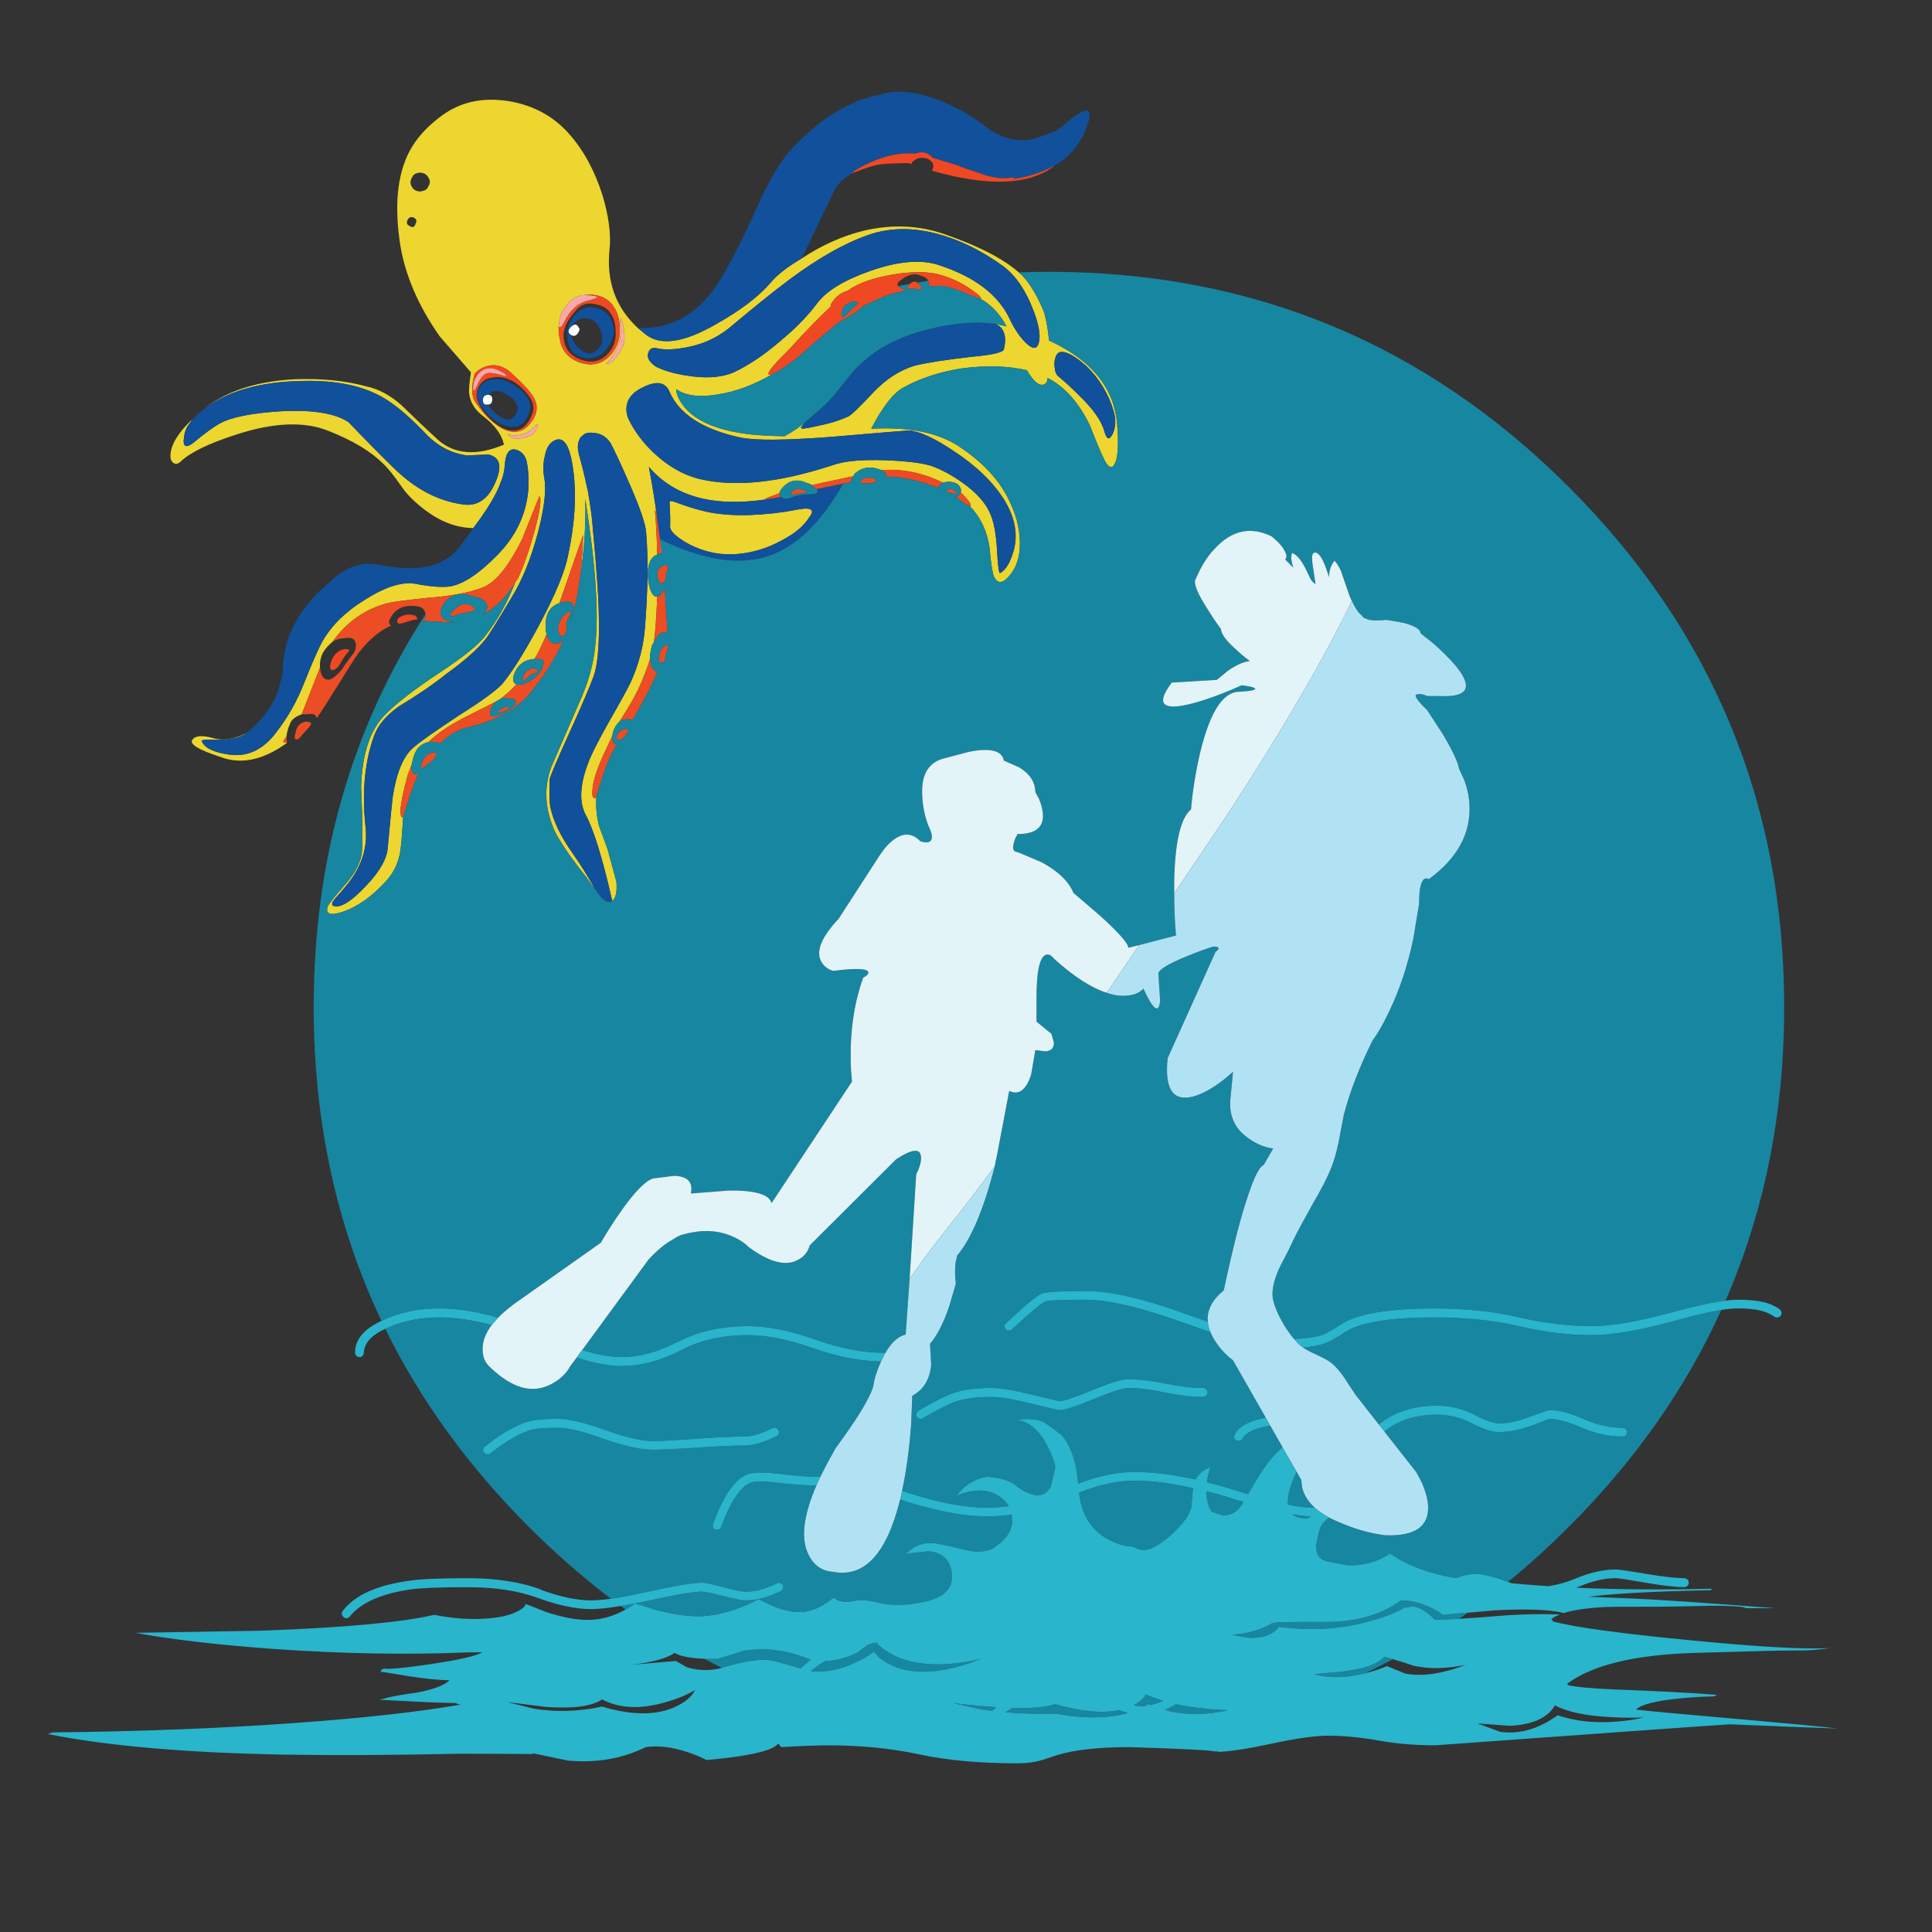 <?xml version="1.0" encoding="utf-8"?>
<!-- Generator: Adobe Illustrator 16.0.0, SVG Export Plug-In . SVG Version: 6.00 Build 0)  -->
<!DOCTYPE svg PUBLIC "-//W3C//DTD SVG 1.1//EN" "http://www.w3.org/Graphics/SVG/1.1/DTD/svg11.dtd">
<svg version="1.1" id="Layer_1" xmlns="http://www.w3.org/2000/svg" xmlns:xlink="http://www.w3.org/1999/xlink" x="0px" y="0px"
	 width="300px" height="300px" viewBox="0 0 300 300" enable-background="new 0 0 300 300" xml:space="preserve">
<rect x="0" y="0" width="300" height="300" fill="#333333" stroke="none"/>
<g>
	<path fill-rule="evenodd" clip-rule="evenodd" fill="#ECD62F" d="M29.843,65.128c-0.186,0.311-0.388,0.606-0.605,0.885
		c-0.373,0.559-0.59,1.165-0.652,1.817c-0.249,1.521,0.233,1.833,1.444,0.932c1.74-1.46,3.122-2.47,4.146-3.028
		c1.802-0.962,4.908-1.584,9.318-1.863c4.97-0.28,8.511,0.279,10.623,1.677c2.888,3.013,5.218,5.374,6.989,7.082
		c3.261,3.23,6.817,5.125,10.668,5.684c2.268,0.373,3.96-0.714,5.079-3.261c1.18-2.578,0.838-4.069-1.025-4.472l-3.308,0.139
		c-2.547-0.341-4.768-1.553-6.663-3.633c-2.857-2.982-5.342-4.955-7.454-5.917c-3.044-1.491-7.004-2.159-11.88-2.003
		c-6.149,0.155-11.026,1.537-14.629,4.146c3.417-2.64,8.044-4.115,13.884-4.426c4.131-0.155,7.842,0.217,11.135,1.118
		c1.895,0.404,3.712,1.382,5.451,2.936c2.174,2.112,4.022,3.867,5.544,5.264c2.609,2.36,6.057,2.641,10.343,0.839
		c-0.311-1.521-1.367-2.982-3.168-4.379c-1.335-0.994-2.081-2.189-2.236-3.587c-0.062-0.497,0.031-1.584,0.28-3.261l-4.846-5.591
		c-3.323-4.722-5.373-9.489-6.15-14.304c-0.807-5.311-0.528-9.675,0.839-13.091c1.087-2.765,3.153-5.187,6.196-7.268
		c2.765-1.833,6.042-2.453,9.831-1.863c3.82,0.652,6.926,2.329,9.318,5.032c2.236,2.484,3.976,5.653,5.218,9.504
		c0.994,3.324,1.367,6.135,1.119,8.433c-0.528,4.969,0.932,9.054,4.379,12.252l1.305,1.072c2.298,1.739,5.901,1.195,10.809-1.631
		c3.82-2.143,6.646-4.287,8.479-6.43c0.994-1.211,2.625-2.485,4.892-3.82c3.106-2.05,6.305-3.479,9.597-4.287
		c4.349-1.024,8.511-0.854,12.486,0.513c5.279,1.818,9.146,3.806,11.601,5.963c0.144,0.121,0.284,0.245,0.419,0.373
		c1.118,1.087,2.221,2.857,3.309,5.311c0.403,0.963,0.729,2.594,0.978,4.892c6.429,2.95,9.939,7.159,10.529,12.625
		c0.248,2.64,0.218,4.596-0.093,5.87c-0.373,1.274-0.87,1.491-1.491,0.652c-0.372-0.466-1.258-2.485-2.655-6.057
		c-1.739-3.541-3.914-5.964-6.522-7.268c-0.032,0.466-0.156,0.761-0.373,0.884c-0.776,0.529-1.724-0.17-2.842-2.096
		c-2.982-0.683-6.368-0.776-10.157-0.28c-3.478,0.56-6.492,1.554-9.038,2.982c-1.522,0.808-3.184,2.936-4.986,6.383
		c5.747-0.311,10.219,0.56,13.418,2.609c3.945,2.546,6.678,5.528,8.2,8.945c1.118,2.392,1.6,4.752,1.443,7.082
		c-0.124,1.771-0.698,3.215-1.723,4.333c-0.995,1.118-1.756,1.103-2.283-0.046c-0.249-0.652-0.481-2.19-0.699-4.612
		c-0.404-2.547-1.444-4.675-3.121-6.383c0.311,0.155,0.311-0.031,0-0.56c-0.342-0.466-0.792-0.962-1.351-1.49
		c0.125-0.249,0.093-0.512-0.094-0.792c-0.186-0.466-0.668-0.746-1.444-0.838c-0.497-0.031-0.885,0.016-1.165,0.139
		c-3.198-1.552-6.382-2.205-9.551-1.956c-1.708-0.684-3.121-0.481-4.24,0.606l-0.14,0.326l-6.522,1.397l-0.139-0.14l-1.305-0.466
		c-0.963-0.249-1.832-0.062-2.609,0.56c-0.559,0.497-0.87,0.932-0.932,1.304c-1.553,0.56-2.283,0.854-2.189,0.885l0.279,0.046
		c-8.293,1.274-14.412-0.403-18.356-5.031c0.528,2.765,0.978,5.56,1.351,8.386c-0.155-0.901-0.295-1.491-0.419-1.771
		c0.187,1.988,0.311,4.317,0.373,6.988c-1.18,0.466-1.646,1.833-1.397,4.1c0.28,1.739,0.746,2.547,1.397,2.422
		c-0.124,3.044-0.294,5.404-0.512,7.082l-0.28,0.466c-0.249,0.869-0.357,1.583-0.326,2.143l-0.187,0.605
		c-0.714,2.113-1.476,3.898-2.283,5.357c-0.466,0.87-1.211,2.113-2.236,3.728c-0.466,0.404-0.808,0.948-1.025,1.63l-0.14,0.652
		l-0.978,2.097c-1.336,2.795-2.035,4.892-2.097,6.29c-0.093,1.057,0.109,1.444,0.605,1.165c-0.093,1.461,0.046,2.936,0.419,4.426
		c0.093,0.279,0.528,1.46,1.305,3.541l1.397,5.125c0.125,1.553-0.093,2.547-0.652,2.982c-1.522-6.709-2.919-11.212-4.193-13.511
		c-0.932-1.863-0.823-4.395,0.326-7.593c0.497-1.398,1.63-3.666,3.401-6.803c1.677-2.919,2.78-4.923,3.308-6.01
		c1.273-2.795,2.019-5.638,2.236-8.526c0.466-5.839,0.528-10.747,0.186-14.722c-0.062-1.274-0.9-3.758-2.516-7.455
		c-1.336-3.075-2.345-5.25-3.028-6.522c-0.652-0.962-1.522-1.475-2.609-1.538c-0.261-0.049-0.517-0.057-0.769-0.023
		c-0.213,0.02-0.422,0.075-0.629,0.163l-0.652,0.559c-0.108,0.17-0.194,0.357-0.256,0.56c-0.195,0.582-0.187,1.28,0.023,2.097
		c0.404,1.367,0.87,3.277,1.398,5.73c0.435,2.516,0.683,4.395,0.745,5.637c0.373,3.821,0.652,7.331,0.838,10.53
		c0.311,6.211,0.078,10.389-0.699,12.532c-0.621,1.709-1.957,4.814-4.006,9.318c-1.801,3.977-2.749,6.228-2.842,6.756
		c-0.032,1.988,0,3.355,0.093,4.1c0.466,2.268,1.63,4.705,3.494,7.314c1.273,1.833,2.345,3.542,3.215,5.125h-0.093l-0.978-1.397
		c-2.236-2.795-3.852-5.125-4.846-6.989c-1.615-3.541-1.817-6.925-0.605-10.156l4.146-9.551c1.553-3.324,2.454-6.507,2.702-9.551
		c0.528-5.063,0-12.564-1.584-22.503c0.124,3.51-0.109,7.362-0.699,11.555c0.187-2.143,0.311-4.131,0.373-5.964l-3.681,10.576
		c-1.397,0.466-2.112,1.568-2.143,3.308c-0.031,0.435,0.016,0.947,0.14,1.537c-0.714,1.709-1.336,2.982-1.864,3.821
		c-1.584,0.124-2.64,0.917-3.168,2.376c-0.279,0.87-0.155,1.398,0.373,1.584c-0.954,0.983-1.831,1.768-2.632,2.352l-0.023,0.023
		h-0.093c-0.031,0-0.046,0.016-0.046,0.046l-0.233,0.14c-0.466,0.28-2.019,1.071-4.659,2.376c-2.734,1.398-4.722,2.733-5.964,4.007
		c-1.149,0.248-1.91,0.962-2.283,2.143c-0.093,0.28-0.218,0.762-0.373,1.445l-0.606,1.583c-0.652,2.423-1.025,4.224-1.118,5.405
		v0.093c0.031,0.218,0.046,0.419,0.046,0.606c0.063,0.372,0.171,0.481,0.326,0.326c0-0.031,0.016-0.062,0.046-0.093v0.046
		c-0.124,2.392-0.264,4.162-0.419,5.312c-0.28,1.864-1.041,3.463-2.283,4.798c-2.112,2.298-4.286,3.852-6.522,4.659
		c-1.988,0.684-2.826,0.451-2.516-0.699c0.093-0.341,1.009-1.506,2.749-3.494c1.646-1.864,2.516-3.618,2.609-5.264
		c0.125-1.305,0.078-4.612-0.14-9.924c0.156-4.969,1.336-8.635,3.541-10.995c1.801-1.863,4.706-4.116,8.712-6.755
		c3.665-2.423,6.01-4.318,7.035-5.685c1.926-2.453,3.479-5.233,4.659-8.339l0.419-0.606c0.87-1.863,1.724-4.302,2.563-7.314
		c0.87-3.261,1.118-5.063,0.745-5.405l-2.609,6.522c-2.205,4.504-4.349,7.082-6.43,7.735c-1.685,0.635-3.976,1.101-6.872,1.397
		c-0.353,0.031-0.717,0.062-1.095,0.093c-3.634,0.373-5.809,0.652-6.523,0.839c-3.541,0.932-6.414,2.95-8.619,6.057
		c-0.528,0.403-1.01,0.947-1.444,1.631c-0.373,0.745-0.528,1.521-0.466,2.33c-1.833,4.69-2.78,7.112-2.842,7.268
		c-1.025,0.341-1.646,0.869-1.864,1.584c-0.248,0.528-0.419,1.165-0.512,1.91c-0.652,0.684-0.621,0.963,0.093,0.838
		c-0.062,0.063-0.062,0.094,0,0.094c-3.727,2.702-7.206,3.417-10.436,2.143c-3.354-1.087-4.768-1.973-4.24-2.655
		c0.466-0.621,1.538-0.699,3.215-0.233c1.584,0.466,3.339,0.186,5.264-0.839c-1.056,0.776-2.64,1.149-4.751,1.118
		c-1.553-0.094-2.314-0.031-2.283,0.187c0.404,1.056,1.817,1.754,4.239,2.097c2.858,0.403,5.296-0.746,7.315-3.448
		c1.802-2.33,3.23-4.845,4.286-7.548c1.336-3.354,2.314-5.575,2.935-6.662c1.429-2.454,3.587-4.566,6.476-6.336
		c2.889-1.863,5.374-2.733,7.455-2.61c2.025,0.406,3.656,0.592,4.892,0.56c0.287-0.003,0.551-0.019,0.792-0.046
		c2.081-0.28,4.581-1.911,7.5-4.892c2.826-2.858,4.426-6.181,4.799-9.97c0.012-0.183,0.02-0.362,0.023-0.536
		c0.077-1.722-0.04-3.174-0.349-4.356c-0.373-0.901-0.963-1.413-1.771-1.538c-0.9-0.124-1.413,0.667-1.538,2.375
		c-0.062,0.995-0.279,1.911-0.652,2.749c-0.621,1.802-2.034,4.162-4.239,7.083c-2.516-0.031-4.97-0.932-7.361-2.703
		c-1.615-1.211-2.826-2.392-3.634-3.541c-1.367-1.958-2.376-3.215-3.028-3.774c-1.926-1.926-4.752-3.619-8.479-5.078
		c-3.696-1.492-8.401-1.32-14.116,0.512c-4.38,1.397-7.315,2.811-8.806,4.239c-0.435,0.404-0.808,0.481-1.118,0.233
		c-0.404-0.248-0.559-0.745-0.466-1.49c0.187-1.615,1.367-3.433,3.541-5.452C29.968,65.004,29.906,65.066,29.843,65.128z
		 M65.95,26.971c-0.434-0.186-0.823-0.216-1.165-0.093c-0.404,0.093-0.684,0.342-0.838,0.746c-0.218,0.373-0.264,0.729-0.14,1.072
		c0.155,0.435,0.403,0.73,0.745,0.885c0.404,0.186,0.792,0.202,1.165,0.046c0.373-0.063,0.653-0.31,0.839-0.745
		c0.217-0.342,0.249-0.699,0.093-1.072S66.261,27.158,65.95,26.971z M161.319,53.155c0.312-1.242-0.078-3.153-1.165-5.731
		c-0.893-2.123-1.964-3.816-3.215-5.078c-0.357-0.36-0.729-0.687-1.118-0.979c-2.919-2.112-5.854-3.65-8.805-4.612
		c-4.442-1.491-8.542-1.568-12.3-0.233c-3.634,1.274-7.703,3.588-12.207,6.942c-2.484,1.864-5.591,4.364-9.318,7.5
		c-1.987,1.584-4.286,2.594-6.895,3.028c-1.739,0.312-3.153,0.342-4.24,0.094c-0.714-0.187-1.18,0.046-1.397,0.699
		c-0.249,0.745,0.171,1.475,1.258,2.189c0.78,0.37,1.657,0.68,2.633,0.932c0.492,0.123,1.013,0.231,1.561,0.327
		c3.168,0.589,5.777,0.449,7.827-0.419c2.36-1.119,4.783-2.749,7.268-4.892c2.068-1.719,3.761-3.404,5.078-5.055
		c0.215-0.257,0.417-0.513,0.605-0.769c1.429-1.926,4.177-3.604,8.247-5.032c4.44-1.553,8.06-1.833,10.855-0.838
		c1.428,0.479,2.732,1.022,3.914,1.631c3.312,1.719,5.611,3.955,6.896,6.708c0.807,1.678,1.692,2.951,2.655,3.821
		C160.449,54.289,161.071,54.21,161.319,53.155z M164.86,54.646c-0.591-0.031-0.963,0.481-1.119,1.538
		c-0.03,1.087,0.141,1.817,0.514,2.189c0.993,0.808,2.049,1.771,3.167,2.889c2.268,2.174,3.619,4.068,4.055,5.684
		c0.372,1.367,0.822,1.475,1.35,0.326c0.436-1.056,0.466-2.205,0.094-3.447c-0.807-2.703-2.221-5.032-4.239-6.989
		C167.034,55.375,165.761,54.646,164.86,54.646z M120.041,58.047c-3.013,1.739-5.901,2.811-8.666,3.215
		c-2.795,0.466-4.923,0.186-6.383-0.839c0.032,0.901,0.529,1.91,1.492,3.028c1.895,2.112,5.249,3.448,10.063,4.007
		c1.553,0.156,3.308,0.249,5.264,0.279c1.367-0.745,2.391-1.444,3.076-2.097c-0.187,0.218-0.312,0.404-0.373,0.56l-0.14,0.139
		l0.047,0.094c-0.094,0.218,0.729,0.124,2.469-0.279c1.895-0.373,3.509-0.87,4.845-1.491c0.435-0.187,1.74-1.444,3.914-3.773
		c1.926-2.02,4.038-3.385,6.336-4.101c1.895-0.466,4.892-0.932,8.992-1.397c3.075-0.279,4.705-0.651,4.893-1.118
		c0.216-0.808,0.264-1.538,0.139-2.19c-0.187-0.901-0.684-1.506-1.49-1.817l1.77,0.419c-0.993-1.895-2.329-3.323-4.007-4.286
		l0.047-0.094c-0.062-0.279-0.729-0.838-2.003-1.677c-0.912-0.594-1.883-1.091-2.912-1.49c-0.578-0.216-1.176-0.402-1.793-0.56
		c-1.771-0.435-4.085-0.419-6.942,0.047c-3.075,0.527-5.357,1.319-6.849,2.375l-0.139,0.139c-0.951,0.202-1.783,0.808-2.492,1.817
		c-0.056,0.073-0.11,0.15-0.164,0.233v0.373c-1.77,1.646-3.898,3.835-6.382,6.569c-2.175,2.143-3.277,3.417-3.308,3.82
		C119.279,58.233,119.512,58.264,120.041,58.047z M129.359,72.21c1.739-0.621,4.441-0.87,8.107-0.746
		c3.292,0.125,5.684,0.419,7.174,0.885c1.554,0.56,3.184,1.444,4.892,2.656c2.05,1.459,3.448,3.012,4.193,4.659
		c0.622,1.367,0.994,3.431,1.118,6.196c0.125,2.206,0.279,3.246,0.466,3.122c0.87-0.466,1.569-1.631,2.097-3.494
		c0.684-2.516,0.202-5.125-1.443-7.828c-1.74-2.795-4.396-5.358-7.967-7.687c-2.889-1.926-5.14-2.967-6.755-3.121
		c-0.839,0.031-4.861,0.356-12.067,0.978c-7.237,0.559-12.004,0.589-14.303,0.093c-5.777-1.273-9.412-3.633-10.902-7.081
		c-0.387-0.921-1.039-1.372-1.957-1.352c-0.636,0.011-1.397,0.244-2.283,0.699c-1.278,0.63-2.054,1.437-2.33,2.422
		c-0.185,0.631-0.169,1.33,0.047,2.097c0.559,1.336,1.459,2.733,2.702,4.193c2.609,2.92,5.466,4.753,8.572,5.498
		C114.186,75.673,121.066,74.943,129.359,72.21z M125.632,80.363c-0.807,1.304-2.19,2.469-4.146,3.494
		c-2.268,1.273-4.675,2.003-7.222,2.189c-2.453,0.187-4.876-0.326-7.268-1.538c-2.081-1.148-3.06-2.112-2.936-2.888
		c0.032-0.9,0-2.112-0.093-3.634c-0.032-0.248,0.326-0.233,1.071,0.047c1.398,0.528,2.718,0.947,3.96,1.258
		c3.355,0.87,7.641,0.932,12.859,0.187c1.987-0.373,3.09-0.543,3.308-0.512C126.223,78.997,126.377,79.462,125.632,80.363z
		 M86.729,50.592c0,0.279,0.016,0.605,0.046,0.979c-0.031,0.093-0.031,0.202,0,0.326l0.279,1.305
		c0.373,1.459,1.352,2.485,2.936,3.075c1.771,0.591,3.277,0.311,4.519-0.838c1.211-1.119,1.786-2.61,1.724-4.474
		c-0.031-1.334-0.31-2.391-0.838-3.167c-0.435-0.776-1.071-1.335-1.91-1.677c-0.901-0.342-1.786-0.451-2.655-0.327
		c-1.429,0.125-2.469,0.808-3.122,2.05l-0.187,0.14c0,0.062,0,0.108,0,0.139c-0.466,0.497-0.699,1.274-0.699,2.33l-0.093,0.094
		V50.592z M96.839,50.872c-0.466-2.05-0.621-1.956-0.466,0.279c0.093,1.242-0.248,2.501-1.024,3.774
		c-0.435,0.683-0.854,1.195-1.258,1.538c0.683,0.124,1.459-0.575,2.329-2.097C96.979,53.527,97.119,52.362,96.839,50.872z
		 M84.586,70.905c-0.196,0.758-0.258,1.581-0.187,2.47c0.022,0.246,0.053,0.494,0.093,0.745c0.373,1.739,0.078,4.503-0.885,8.292
		c-1.087,4.193-2.5,7.687-4.24,10.482c-2.174,3.666-3.494,5.777-3.96,6.337c-1.211,1.553-3.262,3.37-6.15,5.451
		c-2.019,1.615-4.473,3.292-7.361,5.032c-1.864,1.335-3.105,2.779-3.727,4.332c-1.491,3.945-1.972,8.619-1.444,14.023
		c0.404,2.982-0.311,5.777-2.143,8.386c-0.466,0.683-1.273,1.662-2.423,2.936c-0.808,0.87-0.792,1.32,0.046,1.351
		c1.056,0.031,2.594-1.025,4.612-3.168c2.174-2.267,3.308-4.286,3.401-6.057c0.435-4.721,0.699-7.377,0.792-7.967
		c0.59-3.696,1.662-6.197,3.214-7.5c0.994-0.87,3.401-2.563,7.221-5.079c3.354-2.112,5.529-3.696,6.522-4.751
		c1.491-1.771,3.386-4.784,5.684-9.039c2.578-4.815,4.1-8.48,4.566-10.995c1.025-4.753,1.305-9.039,0.839-12.859
		c-0.178-1.5-0.426-2.672-0.746-3.517c-0.459-1.206-1.065-1.726-1.817-1.561C85.472,68.529,84.834,69.415,84.586,70.905z
		 M63.575,35.078c0.466,0.311,0.776,0.218,0.932-0.279c0.249-0.435,0.186-0.761-0.187-0.978c-0.466-0.218-0.808-0.109-1.025,0.326
		S63.17,34.891,63.575,35.078z M82.862,61.728c-0.466-0.87-1.677-2.19-3.634-3.96c-1.211-1.026-2.5-1.305-3.867-0.839
		c-0.652,0.249-1.195,0.606-1.63,1.072c-0.466,1.583-0.528,2.903-0.187,3.96c0.156,0.341,0.668,1.056,1.538,2.143
		c0.963,1.118,1.988,1.956,3.075,2.516c1.677,0.776,3.06,0.497,4.147-0.839C83.453,64.383,83.639,63.031,82.862,61.728z
		 M81.884,67.831c0.683-0.156,1.165-0.591,1.444-1.305c0.342-0.807,0.125-0.792-0.652,0.046c-0.994,0.932-2.283,1.228-3.867,0.885
		c0.559,0.435,1.041,0.668,1.444,0.699C80.502,68.125,81.045,68.017,81.884,67.831z"/>
	<path fill-rule="evenodd" clip-rule="evenodd" fill="#11509B" d="M73.498,81.994c2.205-2.92,3.618-5.281,4.239-7.083
		c0.373-0.838,0.591-1.754,0.652-2.749c0.125-1.708,0.637-2.5,1.538-2.375c0.808,0.125,1.397,0.637,1.771,1.538
		c0.31,1.182,0.426,2.634,0.349,4.356c-0.003,0.174-0.011,0.353-0.023,0.536c-0.373,3.789-1.973,7.112-4.799,9.97
		c-2.919,2.981-5.419,4.612-7.5,4.892c-0.241,0.028-0.506,0.043-0.792,0.046c-1.235,0.032-2.866-0.154-4.892-0.56
		c-2.081-0.124-4.566,0.747-7.455,2.61c-2.889,1.77-5.047,3.882-6.476,6.336c-0.621,1.087-1.599,3.308-2.935,6.662
		c-1.056,2.703-2.484,5.218-4.286,7.548c-2.019,2.702-4.457,3.851-7.315,3.448c-2.422-0.342-3.835-1.041-4.239-2.097
		c-0.031-0.217,0.73-0.28,2.283-0.187c2.112,0.031,3.696-0.342,4.751-1.118l0.326-0.279c2.734-2.423,4.349-4.955,4.846-7.594
		c0.217-0.559,0.342-1.196,0.373-1.91c0.031-1.274,0.202-2.5,0.512-3.681c0.684-2.765,2.299-5.497,4.846-8.2l2.702-2.422
		c2.205-1.802,4.441-2.47,6.709-2.004c2.547,0.466,4.535,0.637,5.963,0.513c2.951-0.156,5.218-1.273,6.802-3.354L73.498,81.994z
		 M29.843,65.128c0.187-0.156,0.357-0.31,0.513-0.466c0.341-0.341,0.699-0.652,1.071-0.932l0.419-0.326
		c0.031,0,0.047-0.031,0.047-0.094c3.603-2.608,8.479-3.991,14.629-4.146c4.876-0.156,8.836,0.512,11.88,2.003
		c2.112,0.962,4.597,2.936,7.454,5.917c1.895,2.08,4.116,3.292,6.663,3.633l3.308-0.139c1.863,0.403,2.205,1.895,1.025,4.472
		c-1.118,2.547-2.811,3.634-5.079,3.261c-3.851-0.56-7.407-2.454-10.668-5.684c-1.771-1.708-4.101-4.069-6.989-7.082
		c-2.112-1.397-5.653-1.957-10.623-1.677c-4.41,0.279-7.516,0.901-9.318,1.863c-1.024,0.559-2.407,1.568-4.146,3.028
		c-1.211,0.901-1.693,0.59-1.444-0.932c0.063-0.652,0.28-1.258,0.652-1.817C29.456,65.734,29.657,65.438,29.843,65.128z
		 M92.134,137.621c-0.87-1.583-1.941-3.292-3.215-5.125c-1.864-2.609-3.028-5.046-3.494-7.314c-0.093-0.745-0.125-2.112-0.093-4.1
		c0.093-0.528,1.041-2.779,2.842-6.756c2.05-4.503,3.385-7.609,4.006-9.318c0.777-2.143,1.01-6.32,0.699-12.532
		c-0.186-3.199-0.466-6.709-0.838-10.53c-0.062-1.242-0.31-3.121-0.745-5.637c-0.528-2.453-0.994-4.363-1.398-5.73
		c-0.209-0.816-0.218-1.515-0.023-2.097c0.062-0.203,0.148-0.39,0.256-0.56l0.652-0.559c0.207-0.088,0.416-0.143,0.629-0.163
		c0.251-0.034,0.507-0.026,0.769,0.023c1.087,0.063,1.957,0.575,2.609,1.538c0.683,1.273,1.692,3.448,3.028,6.522
		c1.615,3.696,2.454,6.181,2.516,7.455c0.342,3.976,0.28,8.883-0.186,14.722c-0.218,2.888-0.963,5.731-2.236,8.526
		c-0.528,1.087-1.631,3.09-3.308,6.01c-1.771,3.137-2.904,5.405-3.401,6.803c-1.149,3.198-1.258,5.73-0.326,7.593
		c1.273,2.299,2.671,6.802,4.193,13.511C94.354,140.433,93.376,139.671,92.134,137.621z M130.943,75.098
		c-2.857,4.969-5.933,8.355-9.225,10.157c-4.97,2.826-11.384,2.313-19.242-1.538c-0.093-0.901-0.202-1.708-0.326-2.422
		c-0.031-0.155-0.046-0.295-0.046-0.419c-0.373-2.826-0.823-5.622-1.351-8.386c3.944,4.628,10.063,6.305,18.356,5.031l2.236-0.372
		c0.342,0.372,0.854,0.403,1.538,0.093c0.528-0.217,1.227-0.372,2.097-0.466c0.777,0,1.305-0.031,1.584-0.093
		c0.434-0.187,0.513-0.435,0.233-0.745L130.943,75.098z M132.62,26.785c-1.335,0.683-2.314,1.521-2.936,2.515
		c-0.497,1.026-2.221,4.628-5.171,10.81c-2.268,1.335-3.898,2.609-4.892,3.82c-1.833,2.143-4.659,4.287-8.479,6.43
		c-4.908,2.826-8.511,3.37-10.809,1.631l-1.305-1.072c5.032,0.218,9.117-1.987,12.253-6.615c1.802-2.795,3.883-6.818,6.243-12.067
		c1.864-4.224,3.696-7.299,5.498-9.225c4.348-4.565,8.712-7.299,13.092-8.2l0.326-0.046c2.67-0.932,5.948-0.606,9.83,0.979
		c2.237,0.901,4.333,2.081,6.29,3.541l0.698,0.56c2.05,1.398,3.914,2.019,5.591,1.864c0.404,0.062,1.025,0,1.863-0.187
		c1.647-0.59,2.733-0.994,3.262-1.211L165,19.564c3.541-3.076,4.846-3.199,3.914-0.373c-0.901,2.888-2.594,5.047-5.079,6.476
		l-0.046,0.046c-2.051,1.087-4.225,1.786-6.522,2.097c0.497-0.249,0.154-0.295-1.025-0.14c-0.684,0.063-1.678-0.062-2.982-0.372
		c-0.404-0.156-1.77-0.622-4.099-1.398l-0.187-0.14l-4.147-1.257c-0.745-0.839-1.646-1.057-2.701-0.653
		c-2.237-0.187-4.582,0.28-7.036,1.398c-1.211,0.528-2.189,1.087-2.935,1.677L132.62,26.785z M164.86,54.646
		c0.9,0,2.174,0.729,3.82,2.19c2.019,1.957,3.433,4.286,4.239,6.989c0.372,1.242,0.342,2.391-0.094,3.447
		c-0.527,1.149-0.978,1.041-1.35-0.326c-0.436-1.615-1.787-3.51-4.055-5.684c-1.118-1.119-2.174-2.081-3.167-2.889
		c-0.373-0.372-0.544-1.102-0.514-2.189C163.897,55.126,164.27,54.614,164.86,54.646z M161.319,53.155
		c-0.248,1.056-0.87,1.134-1.863,0.233c-0.963-0.87-1.849-2.143-2.655-3.821c-1.285-2.753-3.584-4.989-6.896-6.708
		c-1.181-0.609-2.486-1.152-3.914-1.631c-2.795-0.995-6.415-0.715-10.855,0.838c-4.069,1.429-6.817,3.106-8.247,5.032
		c-0.188,0.256-0.391,0.512-0.605,0.769c-1.317,1.65-3.01,3.336-5.078,5.055c-2.485,2.143-4.908,3.773-7.268,4.892
		c-2.05,0.869-4.659,1.009-7.827,0.419c-0.548-0.096-1.068-0.204-1.561-0.327c-0.976-0.252-1.853-0.563-2.633-0.932
		c-1.087-0.714-1.506-1.444-1.258-2.189c0.217-0.653,0.683-0.886,1.397-0.699c1.087,0.249,2.501,0.218,4.24-0.094
		c2.609-0.435,4.907-1.444,6.895-3.028c3.727-3.136,6.834-5.637,9.318-7.5c4.504-3.354,8.573-5.668,12.207-6.942
		c3.758-1.335,7.857-1.258,12.3,0.233c2.95,0.962,5.886,2.5,8.805,4.612c0.389,0.292,0.761,0.618,1.118,0.979
		c1.251,1.262,2.322,2.955,3.215,5.078C161.241,50.002,161.631,51.913,161.319,53.155z M154.518,50.266
		c0.807,0.312,1.304,0.917,1.49,1.817c0.125,0.652,0.077,1.382-0.139,2.19c-0.188,0.466-1.817,0.838-4.893,1.118
		c-4.1,0.466-7.098,0.932-8.992,1.397c-2.298,0.715-4.41,2.081-6.336,4.101c-2.174,2.329-3.479,3.587-3.914,3.773
		c-1.336,0.622-2.95,1.118-4.845,1.491c-1.739,0.403-2.563,0.497-2.469,0.279l-0.047-0.094l0.14-0.139
		c0.093-0.155,0.248-0.357,0.466-0.606l2.749-2.376c0.466-0.404,1.071-1.024,1.817-1.863c1.864-2.36,2.888-3.634,3.075-3.82
		c1.335-1.397,2.688-2.516,4.053-3.355c1.896-1.18,4.068-2.112,6.522-2.795c3.105-0.838,6.026-1.273,8.759-1.304L154.518,50.266z
		 M129.359,72.21c-8.293,2.733-15.173,3.463-20.639,2.189c-3.106-0.745-5.963-2.578-8.572-5.498
		c-1.243-1.459-2.144-2.857-2.702-4.193c-0.216-0.767-0.232-1.466-0.047-2.097c0.275-0.985,1.052-1.792,2.33-2.422
		c0.885-0.455,1.646-0.688,2.283-0.699c0.918-0.02,1.57,0.431,1.957,1.352c1.49,3.448,5.125,5.808,10.902,7.081
		c2.299,0.497,7.066,0.466,14.303-0.093c7.206-0.622,11.228-0.947,12.067-0.978c1.615,0.154,3.867,1.195,6.755,3.121
		c3.572,2.329,6.227,4.892,7.967,7.687c1.646,2.703,2.127,5.312,1.443,7.828c-0.527,1.863-1.227,3.028-2.097,3.494
		c-0.187,0.124-0.341-0.917-0.466-3.122c-0.124-2.765-0.496-4.829-1.118-6.196c-0.745-1.647-2.143-3.2-4.193-4.659
		c-1.708-1.212-3.338-2.096-4.892-2.656c-1.49-0.466-3.882-0.76-7.174-0.885C133.8,71.34,131.098,71.589,129.359,72.21z
		 M125.632,80.363c0.745-0.901,0.591-1.367-0.466-1.397c-0.217-0.031-1.32,0.139-3.308,0.512c-5.219,0.745-9.504,0.683-12.859-0.187
		c-1.242-0.311-2.563-0.73-3.96-1.258c-0.745-0.28-1.103-0.295-1.071-0.047c0.093,1.522,0.125,2.734,0.093,3.634
		c-0.125,0.776,0.854,1.74,2.936,2.888c2.391,1.212,4.814,1.725,7.268,1.538c2.547-0.187,4.954-0.917,7.222-2.189
		C123.441,82.832,124.825,81.667,125.632,80.363z M88.64,50.779c-0.466,0.497-0.466,0.901,0,1.211
		c0.249,0.901,0.745,1.662,1.491,2.283c0.808,0.683,1.553,0.792,2.236,0.326c0.963-0.559,1.336-1.414,1.118-2.563
		c-0.187-0.87-0.543-1.553-1.072-2.05c-0.403-0.372-0.916-0.559-1.537-0.559c-0.684,0-1.289,0.279-1.817,0.838L88.64,50.779z
		 M93.205,48.03c0.994,0.403,1.631,1.134,1.911,2.189c0.403,1.087,0.186,2.283-0.652,3.588c-0.932,1.459-2.174,2.049-3.727,1.77
		c-1.46-0.249-2.314-1.134-2.563-2.655c-0.279-1.367-0.016-2.578,0.792-3.634C90.115,47.766,91.528,47.347,93.205,48.03z
		 M84.586,70.905c0.248-1.491,0.885-2.376,1.91-2.655c0.752-0.166,1.358,0.355,1.817,1.561c0.319,0.845,0.568,2.018,0.746,3.517
		c0.466,3.821,0.186,8.106-0.839,12.859c-0.466,2.515-1.988,6.18-4.566,10.995c-2.298,4.255-4.193,7.268-5.684,9.039
		c-0.994,1.055-3.168,2.64-6.522,4.751c-3.82,2.516-6.227,4.208-7.221,5.079c-1.553,1.304-2.625,3.804-3.214,7.5
		c-0.093,0.59-0.357,3.246-0.792,7.967c-0.093,1.771-1.227,3.79-3.401,6.057c-2.019,2.143-3.556,3.199-4.612,3.168
		c-0.838-0.031-0.854-0.481-0.046-1.351c1.149-1.274,1.957-2.252,2.423-2.936c1.832-2.609,2.547-5.404,2.143-8.386
		c-0.528-5.404-0.046-10.079,1.444-14.023c0.622-1.553,1.863-2.997,3.727-4.332c2.889-1.74,5.342-3.417,7.361-5.032
		c2.888-2.081,4.938-3.898,6.15-5.451c0.466-0.56,1.786-2.671,3.96-6.337c1.739-2.795,3.153-6.29,4.24-10.482
		c0.963-3.789,1.258-6.554,0.885-8.292c-0.04-0.251-0.071-0.5-0.093-0.745C84.329,72.486,84.391,71.663,84.586,70.905z
		 M75.828,62.798c0.311,0.684,0.87,1.29,1.677,1.817c0.839,0.559,1.491,0.683,1.957,0.373c0.622-0.435,0.932-0.995,0.932-1.678
		c-0.093-0.62-0.466-1.18-1.118-1.677l-1.212-0.699c-0.932-0.403-1.662-0.279-2.189,0.373h-0.093
		c-0.528,0.031-0.792,0.31-0.792,0.838C74.989,62.706,75.268,62.923,75.828,62.798z M78.996,59.304
		c0.683,0.373,1.351,0.824,2.003,1.352c1.149,1.118,1.569,2.158,1.258,3.121c-0.559,2.081-1.771,2.874-3.634,2.376
		c-0.901-0.187-1.895-0.839-2.982-1.957c-1.242-1.273-1.739-2.392-1.491-3.354c0.279-1.026,0.947-1.646,2.003-1.864
		C76.992,58.761,77.939,58.869,78.996,59.304z"/>
	<path fill-rule="evenodd" clip-rule="evenodd" fill="#EC4D24" d="M44.473,114.42l0.093,0.838
		C43.852,115.383,43.82,115.104,44.473,114.42z M49.691,103.658c0.062,0.745,0.264,1.289,0.605,1.63
		c0.466,0.372,0.979,0.341,1.538-0.094c0.683-0.528,1.195-1.087,1.537-1.677c0.59-0.839,0.994-1.398,1.212-1.677
		c0.559-0.622,0.776-1.258,0.652-1.91c-0.125-0.652-0.559-0.948-1.305-0.885l-0.745,0.093c-0.59,0.031-1.118,0.218-1.584,0.56
		c2.205-3.106,5.078-5.125,8.619-6.057c0.714-0.187,2.889-0.466,6.523-0.839c0.377-0.031,0.742-0.062,1.095-0.093
		c2.896-0.296,5.187-0.763,6.872-1.397c2.081-0.653,4.225-3.23,6.43-7.735l2.609-6.522c0.373,0.342,0.125,2.144-0.745,5.405
		c-0.839,3.012-1.693,5.451-2.563,7.314l-0.419,0.606c-1.273,2.236-2.966,3.929-5.079,5.078c1.057-0.963,0.948-1.816-0.326-2.563
		l-2.283-0.605c-1.615-0.156-2.811,0.403-3.587,1.677c-0.9,1.677-0.093,2.578,2.423,2.702c-1.087,0-2.982-0.094-5.684-0.28
		l0.233-0.186c0.334-0.18,0.458-0.468,0.373-0.862c-0.024-0.08-0.055-0.164-0.093-0.256c-0.155-0.529-0.543-0.839-1.165-0.932
		c-2.019-0.311-3.432,0.31-4.24,1.863c-0.28,0.497-0.233,0.869,0.14,1.119c-1.771,0.776-3.463,2.205-5.078,4.286
		c-0.466,0.622-1.46,2.174-2.982,4.659c-1.522,2.453-2.687,4.27-3.494,5.45c-0.125-0.527-0.512-0.745-1.165-0.651l-1.165,0.046
		C46.911,110.77,47.858,108.348,49.691,103.658z M83.002,102.307c0.528-0.839,1.149-2.112,1.864-3.821
		c0.217,0.839,0.605,1.32,1.165,1.445c0.59,0.062,1.103-0.155,1.538-0.652c-1.336,2.982-3.153,5.839-5.451,8.573
		c-1.335,1.583-3.277,2.904-5.824,3.96c-1.305,0.528-2.469,0.885-3.494,1.071c-1.677,0.404-3.153,1.258-4.426,2.563
		c-0.124-0.093-0.326-0.17-0.605-0.233h-1.211c1.242-1.273,3.23-2.609,5.964-4.007c2.64-1.305,4.193-2.096,4.659-2.376
		c-0.404,0.28-0.699,0.653-0.885,1.119c-0.435,1.024-0.233,1.444,0.605,1.257c0.777-0.155,1.584-0.559,2.423-1.211
		c0.621-0.404,0.87-0.776,0.745-1.118c-0.062-0.218-0.279-0.342-0.652-0.374l-0.652-0.093c-0.455-0.091-0.851-0.021-1.188,0.209
		c0.802-0.584,1.679-1.369,2.632-2.352c0.838,0.187,1.786-0.171,2.842-1.072c0.714-0.589,1.134-1.195,1.258-1.817
		c0.187-0.559,0.109-0.901-0.233-1.025L83.002,102.307z M63.901,118.8c-0.063,1.18,0.294,1.63,1.071,1.35
		c-0.777,1.771-1.537,3.914-2.283,6.43v0.093c-0.031,0.031-0.062,0.063-0.093,0.094v-0.046c-0.031,0.031-0.046,0.062-0.046,0.093
		c-0.155,0.156-0.264,0.046-0.326-0.326c0-0.187-0.016-0.388-0.046-0.606v-0.093c0.093-1.181,0.466-2.982,1.118-5.405L63.901,118.8z
		 M88.546,95.085c0.093,0.187-0.016,0.497-0.326,0.932c-0.186,0.311-0.279,0.684-0.279,1.119c0.093,0.466,0.062,0.869-0.093,1.211
		c-0.279,0.435-0.543,0.543-0.792,0.326c-0.341-0.279-0.466-0.729-0.373-1.351c0.187-0.901,0.575-1.583,1.165-2.049
		C88.034,95.055,88.267,94.992,88.546,95.085z M90.177,89.029c-0.373,2.578-0.729,4.503-1.071,5.777l-0.559,1.77
		c0.124-0.497,0.295-1.134,0.513-1.91c0.124-0.652-0.109-1.056-0.699-1.211c-0.466-0.094-0.963-0.031-1.491,0.187l3.681-10.576
		C90.488,84.897,90.363,86.886,90.177,89.029z M101.545,99.698c0.218-1.678,0.388-4.038,0.512-7.082
		c0.436-0.062,0.823-0.497,1.166-1.304l0.418,6.895C102.803,97.989,102.104,98.486,101.545,99.698z M95.069,114.28
		c-0.062,0.808,0.187,1.259,0.746,1.352c-0.87,1.274-1.63,2.966-2.283,5.078c-0.621,1.926-0.947,2.935-0.978,3.028l0.046,0.093
		c-0.497,0.28-0.699-0.108-0.605-1.165c0.062-1.397,0.761-3.494,2.097-6.29L95.069,114.28z M100.939,102.307
		c0.093,1.211,0.481,1.895,1.165,2.05c-1.087,2.453-2.392,4.954-3.914,7.5l-0.373-0.187h-0.466c-0.373,0.031-0.746,0.14-1.119,0.326
		c1.025-1.614,1.771-2.857,2.236-3.728c0.808-1.459,1.569-3.245,2.283-5.357L100.939,102.307z M102.709,85.86l-0.652,0.233
		c-0.062-2.671-0.186-5-0.373-6.988c0.125,0.279,0.264,0.87,0.419,1.771c0,0.124,0.016,0.264,0.046,0.419
		c0.125,0.714,0.233,1.521,0.326,2.422C102.538,84.37,102.616,85.084,102.709,85.86z M121.02,76.589
		c0.062,0.28,0.171,0.466,0.326,0.56l-2.236,0.372l-0.279-0.046C118.736,77.443,119.467,77.148,121.02,76.589z M124.514,76.589
		c-0.279,0.063-0.714,0.14-1.305,0.233c-0.372,0.094-0.48,0-0.326-0.279c0.312-0.435,0.745-0.636,1.305-0.605l0.745,0.186
		c0.249,0.187,0.357,0.295,0.326,0.327C125.197,76.511,124.949,76.558,124.514,76.589z M126.796,75.938l-0.792-0.606l6.522-1.397
		c-0.31,0.404-0.435,0.714-0.372,0.932l-1.211,0.233L126.796,75.938z M149.16,76.45c0.559,0.528,1.009,1.024,1.351,1.49
		c0.311,0.529,0.311,0.714,0,0.56c-0.311,0-0.729-0.249-1.258-0.746l-0.932-0.651C148.694,77.195,148.973,76.978,149.16,76.45z
		 M45.917,113.675c0.187-0.963,0.73-1.507,1.63-1.631c0.652,0.062,0.886,0.233,0.699,0.513c-0.093,0.217-0.497,0.683-1.211,1.397
		c-0.466,0.684-0.838,0.963-1.118,0.838C45.699,114.761,45.699,114.389,45.917,113.675z M141.262,44.093
		c0.319-0.313,0.637-0.429,0.956-0.35l0.187,0.14l0.139,0.093c0.373,0.311,0.56,0.575,0.56,0.792c0,0.218-0.187,0.264-0.56,0.139
		c-0.279-0.093-0.713-0.108-1.304-0.046c-0.404-0.062-0.45-0.264-0.14-0.605C141.155,44.192,141.208,44.138,141.262,44.093z
		 M148.228,76.683c-0.094-0.094-0.374-0.156-0.839-0.187c-0.372-0.093-0.512-0.202-0.419-0.326c0.218-0.156,0.435-0.233,0.652-0.233
		l0.327,0.046c0.341,0.187,0.513,0.388,0.513,0.605C148.461,76.806,148.383,76.838,148.228,76.683z M133.785,74.586
		c0.217-0.342,0.59-0.466,1.118-0.373l0.885,0.046c0.373,0.497,0.311,0.73-0.186,0.699c-0.218,0.031-0.668,0.063-1.351,0.094
		C133.629,75.083,133.475,74.927,133.785,74.586z M73.172,94.945c-1.087,0.249-1.692,0.373-1.817,0.373
		c-1.522,0.652-1.848,0.481-0.979-0.512c1.056-1.119,2.112-1.305,3.168-0.56C73.855,94.588,73.731,94.821,73.172,94.945z
		 M82.071,105.056c-0.218,0.279-0.466,0.497-0.746,0.651c-0.186,0.187-0.217,0-0.093-0.559c0.156-0.622,0.482-1.009,0.979-1.165
		c0.373-0.279,0.699-0.326,0.978-0.14c0.342,0.249,0.357,0.466,0.047,0.652c-0.063,0.031-0.249,0.077-0.559,0.14
		C82.396,104.729,82.195,104.869,82.071,105.056z M67.115,116.842c0.932-0.062,0.885,0.404-0.14,1.398
		c-0.746,0.59-1.211,0.932-1.398,1.025c-0.279,0.124-0.295-0.156-0.046-0.839c0.186-0.528,0.497-0.963,0.932-1.305L67.115,116.842z
		 M77.365,110.46c0.28-0.279,0.59-0.481,0.932-0.606l0.56-0.093c0.217,0.124,0.155,0.279-0.187,0.466
		C77.551,110.786,77.116,110.863,77.365,110.46z M103.735,88.284c-0.249,0.621-0.358,0.994-0.327,1.117
		c0.031,0.56-0.155,0.932-0.559,1.118c-0.312,0.218-0.544-0.046-0.699-0.792c-0.248-1.056,0.14-1.724,1.165-2.003
		C103.657,87.755,103.797,87.941,103.735,88.284z M102.337,102.12c0.031-0.87,0.403-1.553,1.119-2.05
		c0.279,0.187,0.31,0.56,0.093,1.118c-0.218,0.684-0.312,1.087-0.279,1.211c-0.063,0.311-0.233,0.481-0.513,0.513
		C102.415,102.943,102.275,102.679,102.337,102.12z M97.166,113.209c0.248-0.094,0.388-0.031,0.419,0.186
		c0,0.156-0.093,0.327-0.28,0.513c-0.186,0.372-0.45,0.668-0.792,0.884c-0.435,0.25-0.683,0.171-0.746-0.233
		C95.706,113.908,96.172,113.458,97.166,113.209z"/>
	<path fill-rule="evenodd" clip-rule="evenodd" fill="#EF4823" d="M146.457,74.958c-0.217,0.031-0.45,0.202-0.699,0.513v0.326
		c-2.454-0.994-4.846-1.584-7.175-1.771l-0.932,0.047c0.062-0.28,0.017-0.482-0.139-0.606l-0.606-0.466
		C140.075,72.753,143.259,73.406,146.457,74.958z M132.62,26.785l-0.466,0.139c0.745-0.589,1.724-1.149,2.935-1.677
		c2.454-1.118,4.799-1.584,7.036-1.398c1.055-0.404,1.956-0.187,2.701,0.653l4.147,1.257l0.187,0.14
		c2.33,0.776,3.695,1.242,4.099,1.398c1.305,0.31,2.299,0.435,2.982,0.372c1.18-0.155,1.522-0.108,1.025,0.14
		c2.298-0.311,4.472-1.009,6.522-2.097c-3.883,3.044-10.25,3.308-19.102,0.792c0.155-0.216,0.233-0.449,0.233-0.699
		c0-0.372-0.171-0.683-0.513-0.932c-0.341-0.249-0.745-0.372-1.211-0.372s-0.869,0.124-1.211,0.372
		c-0.217,0.155-0.373,0.357-0.466,0.606c-0.124-0.062-0.248-0.109-0.373-0.14c-0.838-0.031-2.205,0.016-4.099,0.14
		C136.052,25.573,134.577,26.008,132.62,26.785z M152.28,46.399c-0.124,0-0.729-0.218-1.817-0.652c-1.367-0.622-2.5-1.025-3.4-1.211
		c-0.745-0.187-1.708-0.202-2.889-0.046c0.147-0.313,0.14-0.608-0.022-0.885c-0.105-0.196-0.283-0.382-0.536-0.56l-1.118-0.418
		c-0.869-0.125-1.724,0.154-2.563,0.838c-0.546,0.358-0.702,0.677-0.466,0.956c0.205,0.237,0.67,0.447,1.397,0.628
		c-1.895,0.404-3.184,0.776-3.866,1.119c-0.435,0.187-1.414,0.636-2.936,1.351l-1.165,0.979l-2.702,1.584
		c-1.18,0.963-2.454,2.034-3.82,3.214c-1.428,1.274-2.236,1.973-2.422,2.097l-0.373,0.327c-1.771,1.304-2.95,2.081-3.541,2.33
		c-0.529,0.217-0.762,0.187-0.699-0.094c0.031-0.403,1.133-1.677,3.308-3.82c2.484-2.733,4.613-4.923,6.382-6.569v-0.373
		c0.054-0.083,0.108-0.16,0.164-0.233c0.709-1.009,1.542-1.615,2.492-1.817l0.139-0.139c1.492-1.056,3.774-1.848,6.849-2.375
		c2.857-0.466,5.171-0.482,6.942-0.047c0.618,0.157,1.215,0.344,1.793,0.56c1.029,0.399,2,0.896,2.912,1.49
		c1.273,0.839,1.941,1.398,2.003,1.677L152.28,46.399z M132.899,47.424c0.342-0.187,0.404-0.372,0.187-0.559
		c-0.187-0.094-0.481-0.077-0.886,0.046c-0.994,0.31-1.507,0.963-1.538,1.957c0.062,0.497,0.342,0.466,0.839-0.093
		C132.186,48.092,132.651,47.642,132.899,47.424z M86.776,51.571c0-0.311,0-0.575,0-0.792c0.031,0.062,0.125,0.062,0.279,0
		c0.218-0.187,0.419-0.482,0.606-0.885c0.869-1.771,2.081-2.842,3.634-3.215c0.838-0.217,1.32-0.389,1.444-0.512
		c0.063-0.125-0.481-0.249-1.63-0.373H90.83c0.869-0.124,1.754-0.016,2.655,0.327c0.839,0.341,1.475,0.901,1.91,1.677
		c0.528,0.776,0.808,1.833,0.838,3.167c0.063,1.864-0.512,3.355-1.724,4.474c-1.242,1.148-2.749,1.429-4.519,0.838
		c-1.584-0.589-2.563-1.615-2.936-3.075l-0.279-1.305C86.745,51.772,86.745,51.664,86.776,51.571z M92.46,47.237
		c-1.304-0.31-2.33,0.031-3.075,1.025c-1.553,1.677-2.143,3.277-1.77,4.798c0.248,1.305,1.118,2.237,2.609,2.795
		c1.615,0.56,2.966,0.296,4.053-0.792c1.025-1.025,1.46-2.283,1.305-3.774c0-1.118-0.295-2.05-0.885-2.795
		C94.292,47.875,93.547,47.455,92.46,47.237z M78.296,57.953l-0.932-0.466c-0.683-0.311-1.32-0.388-1.91-0.233
		c-0.684,0.25-1.212,0.715-1.584,1.398c-0.342,0.652-0.466,1.305-0.373,1.958c0.031,0.248,0.233-0.016,0.605-0.793
		c0.498-1.18,1.071-1.816,1.724-1.91c0.59-0.031,1.413,0.125,2.469,0.466C78.731,58.497,78.731,58.357,78.296,57.953z
		 M79.555,59.165c-1.149-0.59-2.206-0.762-3.168-0.513c-1.087,0.125-1.833,0.73-2.236,1.817s0.016,2.36,1.258,3.821
		c1.087,1.242,2.128,2.034,3.122,2.376c1.926,0.621,3.308-0.202,4.146-2.47c0.403-1.025,0.031-2.159-1.118-3.4
		C80.968,60.112,80.3,59.568,79.555,59.165z M82.862,61.728c0.777,1.304,0.59,2.655-0.559,4.053
		c-1.087,1.336-2.47,1.615-4.147,0.839c-1.087-0.56-2.112-1.397-3.075-2.516c-0.87-1.087-1.382-1.802-1.538-2.143
		c-0.341-1.057-0.279-2.377,0.187-3.96c0.435-0.466,0.978-0.824,1.63-1.072c1.367-0.466,2.656-0.187,3.867,0.839
		C81.185,59.537,82.396,60.857,82.862,61.728z M62.456,95.644c0.559-0.249,1.196-0.279,1.911-0.093
		c0.217,0.093,0.342,0.233,0.373,0.419c0.124,0.217,0.046,0.295-0.233,0.233c-0.187,0-0.854,0.186-2.003,0.559
		c-0.59,0.156-0.87,0.047-0.839-0.326C61.695,96.095,61.959,95.831,62.456,95.644z M52.579,101.142
		c0.497-0.311,0.979-0.419,1.444-0.327c0.218,0,0.249,0.125,0.093,0.373c-0.528,0.59-0.916,1.149-1.165,1.677
		c-0.466,0.776-0.885,1.165-1.258,1.165c-0.404,0.094-0.528-0.233-0.373-0.978C51.539,102.213,51.958,101.577,52.579,101.142z"/>
	<path fill-rule="evenodd" clip-rule="evenodd" fill="#1786A1" d="M150.511,78.5c1.677,1.708,2.717,3.835,3.121,6.383
		c0.218,2.422,0.45,3.96,0.699,4.612c0.527,1.149,1.288,1.165,2.283,0.046c1.024-1.118,1.599-2.563,1.723-4.333
		c0.156-2.33-0.325-4.69-1.443-7.082c-1.521-3.417-4.255-6.398-8.2-8.945c-3.2-2.05-7.672-2.92-13.418-2.609
		c1.802-3.447,3.463-5.575,4.986-6.383c2.546-1.428,5.56-2.422,9.038-2.982c3.789-0.497,7.175-0.403,10.157,0.28
		c1.118,1.926,2.065,2.625,2.842,2.096c0.217-0.124,0.341-0.418,0.373-0.884c2.608,1.304,4.783,3.727,6.522,7.268
		c1.397,3.572,2.283,5.591,2.655,6.057c0.621,0.838,1.118,0.622,1.491-0.652c0.311-1.274,0.341-3.23,0.093-5.87
		c-0.59-5.467-4.101-9.675-10.529-12.625c-0.248-2.298-0.574-3.929-0.978-4.892c-1.088-2.454-2.19-4.224-3.309-5.311
		c-0.135-0.128-0.275-0.252-0.419-0.373c1.556-0.062,3.125-0.093,4.705-0.093c31.525,0,58.424,11.135,80.693,33.405
		c22.301,22.301,33.451,49.214,33.451,80.74c0,16.469-3.036,31.672-9.108,45.611c-2.111,0.261-5.069,0.912-8.875,1.956
		c-4.939,1.336-8.914,2.004-11.928,2.004c-3.478,0-7.143-0.435-10.995-1.305c-4.006-0.963-8.447-1.444-13.324-1.444
		c-7.3,0-12.206,0.854-14.722,2.563c-1.306,0.838-2.222,1.352-2.749,1.537c-1.053,0.359-2.521,0.577-4.402,0.652
		c-0.592-0.686-1.144-1.462-1.654-2.329c-0.777-1.305-1.305-2.531-1.585-3.681c-0.31-1.181-0.015-2.812,0.886-4.893
		c1.181-2.267,1.942-3.789,2.283-4.564c0.527-1.088,1.522-2.936,2.981-5.545c1.336-2.268,2.282-4.115,2.842-5.544
		c0.435-1.056,0.824-2.407,1.165-4.053c0.528-2.703,0.792-4.085,0.792-4.147c0.932-3.604,2.423-7.47,4.473-11.601
		c0.808-1.088,1.63-2.516,2.469-4.286c1.678-3.417,2.967-7.268,3.868-11.554l0.884-5.358c0-1.77,0.171-2.951,0.514-3.541
		c0.186-0.311,0.418-0.451,0.698-0.419c0.124,0.031,0.233,0.063,0.326,0.094c4.41-3.23,6.507-7.067,6.29-11.508
		c-0.063-1.367-0.357-2.718-0.886-4.053l-0.745-1.584c-0.124-0.963-0.979-2.78-2.563-5.451l-2.376-3.634
		c-1.708-1.646-2.19-2.47-1.444-2.47c0.372-0.093,0.854,0,1.444,0.28h1.956c4.411,0.217,5.233-1.351,2.47-4.706
		c-0.87-1.025-2.02-2.174-3.447-3.447l-2.004-1.584c0-0.622-0.885-1.165-2.655-1.631l-2.655-0.466c-1.118,0.124-2.02,0.124-2.703,0
		c-0.403-0.125-0.714-0.264-0.932-0.419l-0.14-0.233c-0.497-0.342-1.024-1.103-1.584-2.283c-0.155-0.279-0.28-0.559-0.373-0.838
		l-0.839-2.423c-0.279-0.838-0.466-1.367-0.559-1.584c-0.279-0.59-0.59-1.056-0.932-1.398c-0.559,0.715-0.839,1.569-0.839,2.563
		c-0.279-0.932-0.559-1.708-0.838-2.33c-0.56-1.211-1.072-1.692-1.538-1.444c-0.311,0.125-0.341,0.917-0.093,2.376l0.372,2.469
		c-0.311-0.187-0.574-0.466-0.792-0.839c-0.217-0.435-0.388-0.792-0.512-1.071c-0.776-1.677-1.554-2.656-2.33-2.936
		c-0.155,0.342-0.187,0.729-0.094,1.165c0.031,0.249,0.125,0.622,0.28,1.119l-1.258-1.258c0.279-0.311,0.248-0.762-0.093-1.351
		c-0.218-0.466-0.622-0.979-1.211-1.538l-0.793-0.699c-3.292-1.615-6.258-0.963-8.898,1.958c-0.839,0.869-1.584,1.941-2.236,3.214
		l-0.746,1.584c-0.217,0.714,0.42,2.221,1.91,4.52c0.685,1.117,1.384,2.158,2.097,3.121c0,0.714,0.761,1.754,2.283,3.121
		c0.714,0.683,1.444,1.29,2.19,1.817c-1.088,0.156-2.268,0.699-3.542,1.631l-1.583,1.305l-6.988,0.419
		c-2.548,3.354-1.507,4.442,3.121,3.262c2.329-0.622,4.907-1.569,7.733-2.843c1.896,0.249,2.501,0.497,1.817,0.746
		c-0.373,0.124-1.211,0.216-2.516,0.279c-2.361,0.249-4.271,3.354-5.73,9.318c-0.715,3.044-1.195,6.026-1.445,8.945
		c-1.583,1.274-2.453,4.907-2.608,10.902c0,0.714,0,1.428,0,2.143c0,2.237,0.094,4.411,0.279,6.523l-5.729,1.491l-1.678,0.418
		c0-0.651-1.429-2.282-4.286-4.892l-4.24-3.634c-0.714-1.771-2.36-3.355-4.938-4.752l-3.727-1.583c-0.466,0-0.699-0.264-0.699-0.792
		c0.031-0.403,0.156-0.869,0.372-1.397l0.327-0.605c2.826,0,4.13-1.087,3.914-3.261c-0.063-0.683-0.265-1.429-0.606-2.236
		l-0.559-1.025c0-1.522-0.823-2.795-2.47-3.821l-2.422-1.071c-0.063-0.404-0.233-0.729-0.514-0.979
		c-0.838-0.745-2.484-0.869-4.938-0.372l-3.494,0.932c-2.64,0.528-3.883,2.438-3.727,5.73c0.063,1.709,0.389,3.324,0.978,4.846
		c0.404,0.808,0.575,1.429,0.513,1.864c-0.094,0.683-0.684,0.854-1.771,0.512c-0.932-0.963-1.926-1.258-2.982-0.885
		c-1.18,0.403-2.345,1.506-3.494,3.308l-6.243,9.644c-2.577,2.733-3.494,4.892-2.748,6.476c0.372,0.776,1.009,1.305,1.91,1.584
		c2.951-0.373,4.706-0.388,5.264-0.046c0.435,0.279,0.233,0.652-0.605,1.118c-1.522,4.317-2.143,9.132-1.864,14.442l0.139,1.678
		l-12.485,18.869c-0.341-1.336-2.531-1.988-6.569-1.957l-5.964,0.466c0.373-1.77-0.497-2.687-2.609-2.749l-3.308,0.42
		c-1.242,0.435-2.951,2.221-5.125,5.357c-1.118,1.615-2.096,3.153-2.935,4.612l-12.346,8.712c-1.473,0.99-2.676,1.969-3.61,2.936
		c-3.304-0.963-6.355-1.444-9.155-1.444c-3.044,0-5.839,0.559-8.386,1.678h0.047c-0.208,0.085-0.41,0.171-0.605,0.256
		c-7.02-14.785-10.529-31.038-10.529-48.756c0-22.733,5.792-43.07,17.377-61.009c0.086,0.395-0.039,0.682-0.373,0.862l-0.233,0.186
		c2.702,0.187,4.597,0.28,5.684,0.28c-2.516-0.125-3.323-1.025-2.423-2.702c0.777-1.274,1.973-1.833,3.587-1.677l2.283,0.605
		c1.273,0.746,1.382,1.6,0.326,2.563c2.113-1.148,3.805-2.842,5.079-5.078c-1.18,3.106-2.733,5.886-4.659,8.339
		c-1.025,1.367-3.37,3.261-7.035,5.685c-4.007,2.64-6.911,4.892-8.712,6.755c-2.205,2.36-3.385,6.026-3.541,10.995
		c0.218,5.312,0.265,8.619,0.14,9.924c-0.093,1.646-0.963,3.4-2.609,5.264c-1.739,1.988-2.656,3.153-2.749,3.494
		c-0.311,1.149,0.528,1.382,2.516,0.699c2.236-0.807,4.411-2.36,6.522-4.659c1.243-1.335,2.003-2.935,2.283-4.798
		c0.155-1.149,0.295-2.92,0.419-5.312c0.032-0.031,0.063-0.063,0.093-0.094v-0.093c0.746-2.516,1.506-4.659,2.283-6.43
		c-0.777,0.28-1.134-0.17-1.071-1.35c0.155-0.684,0.279-1.165,0.373-1.445c0.373-1.18,1.134-1.895,2.283-2.143h1.211
		c0.279,0.063,0.481,0.14,0.605,0.233c1.273-1.304,2.749-2.159,4.426-2.563c1.025-0.187,2.189-0.543,3.494-1.071
		c2.547-1.056,4.488-2.376,5.824-3.96c2.298-2.733,4.115-5.591,5.451-8.573c-0.435,0.497-0.947,0.714-1.538,0.652
		c-0.559-0.125-0.947-0.606-1.165-1.445c-0.125-0.589-0.171-1.102-0.14-1.537c0.031-1.74,0.746-2.842,2.143-3.308
		c0.528-0.217,1.025-0.28,1.491-0.187c0.59,0.156,0.823,0.559,0.699,1.211c-0.217,0.776-0.389,1.413-0.513,1.91l0.559-1.77
		c0.342-1.274,0.699-3.2,1.071-5.777c0.59-4.193,0.823-8.045,0.699-11.555c1.584,9.939,2.112,17.44,1.584,22.503
		c-0.249,3.043-1.149,6.227-2.702,9.551l-4.146,9.551c-1.211,3.23-1.01,6.615,0.605,10.156c0.994,1.864,2.609,4.193,4.846,6.989
		l0.978,1.397h0.093c1.243,2.05,2.221,2.812,2.935,2.283c0.559-0.435,0.777-1.429,0.652-2.982l-1.397-5.125
		c-0.777-2.08-1.212-3.261-1.305-3.541c-0.373-1.491-0.513-2.965-0.419-4.426l-0.046-0.093c0.031-0.094,0.357-1.103,0.978-3.028
		c0.653-2.112,1.414-3.804,2.283-5.078c-0.559-0.093-0.808-0.543-0.746-1.352l0.14-0.652c0.217-0.683,0.559-1.227,1.025-1.63
		c0.373-0.186,0.746-0.295,1.119-0.326h0.466l0.373,0.187c1.522-2.547,2.826-5.047,3.914-7.5c-0.683-0.156-1.072-0.839-1.165-2.05
		c-0.031-0.56,0.077-1.274,0.326-2.143l0.28-0.466c0.559-1.212,1.258-1.708,2.096-1.491l-0.418-6.895
		c-0.342,0.807-0.73,1.242-1.166,1.304c-0.652,0.125-1.118-0.683-1.397-2.422c-0.249-2.268,0.217-3.634,1.397-4.1l0.652-0.233h0.094
		l-0.327-2.143c7.858,3.851,14.271,4.364,19.242,1.538c3.292-1.802,6.368-5.188,9.225-10.157l1.211-0.233
		c-0.063-0.217,0.062-0.528,0.372-0.932l0.14-0.326c1.119-1.087,2.532-1.29,4.24-0.606l0.606,0.466
		c0.156,0.124,0.201,0.326,0.139,0.606l0.932-0.047c2.33,0.187,4.721,0.777,7.175,1.771v-0.326c0.249-0.311,0.481-0.482,0.699-0.513
		c0.279-0.124,0.668-0.17,1.165-0.139c0.776,0.093,1.259,0.372,1.444,0.838c0.187,0.28,0.218,0.544,0.094,0.792
		c-0.187,0.528-0.466,0.745-0.839,0.652l0.932,0.651C149.781,78.25,150.2,78.5,150.511,78.5z M83.002,102.307l1.071,0.046
		c0.342,0.124,0.419,0.466,0.233,1.025c-0.124,0.622-0.543,1.228-1.258,1.817c-1.056,0.901-2.003,1.259-2.842,1.072
		c-0.528-0.187-0.652-0.714-0.373-1.584C80.362,103.223,81.418,102.431,83.002,102.307z M77.575,108.619
		c0.337-0.23,0.733-0.3,1.188-0.209l0.652,0.093c0.373,0.031,0.59,0.156,0.652,0.374c0.125,0.342-0.124,0.714-0.745,1.118
		c-0.838,0.652-1.646,1.056-2.423,1.211c-0.838,0.187-1.041-0.233-0.605-1.257c0.187-0.466,0.481-0.839,0.885-1.119l0.233-0.14
		c0-0.031,0.016-0.046,0.046-0.046h0.093L77.575,108.619z M88.546,95.085c-0.279-0.094-0.512-0.031-0.699,0.187
		c-0.59,0.466-0.979,1.148-1.165,2.049c-0.093,0.622,0.032,1.072,0.373,1.351c0.249,0.218,0.513,0.109,0.792-0.326
		c0.155-0.342,0.187-0.745,0.093-1.211c0-0.435,0.093-0.808,0.279-1.119C88.531,95.582,88.64,95.272,88.546,95.085z M126.796,75.938
		c0.28,0.31,0.201,0.559-0.233,0.745c-0.279,0.062-0.807,0.093-1.584,0.093c-0.87,0.094-1.569,0.249-2.097,0.466
		c-0.683,0.311-1.196,0.279-1.538-0.093c-0.155-0.094-0.264-0.279-0.326-0.56c0.062-0.372,0.373-0.807,0.932-1.304
		c0.777-0.621,1.646-0.808,2.609-0.56l1.305,0.466l0.139,0.14L126.796,75.938z M124.514,76.589c0.435-0.031,0.683-0.078,0.745-0.139
		c0.032-0.031-0.077-0.14-0.326-0.327l-0.745-0.186c-0.56-0.031-0.994,0.17-1.305,0.605c-0.155,0.279-0.046,0.373,0.326,0.279
		C123.799,76.729,124.234,76.651,124.514,76.589z M124.514,66.2c0.062-0.155,0.187-0.342,0.373-0.56
		c-0.685,0.652-1.709,1.352-3.076,2.097c-1.957-0.031-3.711-0.124-5.264-0.279c-4.814-0.559-8.168-1.895-10.063-4.007
		c-0.963-1.118-1.459-2.127-1.492-3.028c1.46,1.025,3.588,1.305,6.383,0.839c2.765-0.404,5.653-1.476,8.666-3.215
		c0.591-0.249,1.77-1.026,3.541-2.33l0.373-0.327c0.186-0.124,0.994-0.823,2.422-2.097c1.367-1.18,2.641-2.251,3.82-3.214
		l2.702-1.584l1.165-0.979c1.521-0.715,2.5-1.165,2.936-1.351c0.683-0.342,1.972-0.714,3.866-1.119
		c-0.727-0.182-1.193-0.391-1.397-0.628c0.6-0.111,1.196-0.219,1.793-0.327c-0.054,0.045-0.107,0.099-0.163,0.164
		c-0.31,0.341-0.264,0.543,0.14,0.605c0.591-0.062,1.025-0.046,1.304,0.046c0.373,0.125,0.56,0.079,0.56-0.139
		c0-0.217-0.187-0.481-0.56-0.792l-0.139-0.093c0.583-0.099,1.166-0.192,1.747-0.279c0.163,0.277,0.17,0.572,0.022,0.885
		c1.181-0.156,2.144-0.14,2.889,0.046c0.9,0.187,2.034,0.59,3.4,1.211c1.087,0.435,1.693,0.652,1.817,0.652
		c1.678,0.962,3.014,2.391,4.007,4.286l-1.77-0.419l-2.563-0.186c-2.733,0.031-5.654,0.466-8.759,1.304
		c-2.454,0.683-4.627,1.615-6.522,2.795c-1.366,0.839-2.718,1.958-4.053,3.355c-0.187,0.186-1.211,1.46-3.075,3.82
		c-0.746,0.839-1.351,1.459-1.817,1.863l-2.749,2.376C124.762,65.842,124.606,66.044,124.514,66.2z M132.899,47.424
		c-0.248,0.218-0.714,0.668-1.397,1.352c-0.497,0.559-0.777,0.589-0.839,0.093c0.031-0.994,0.544-1.646,1.538-1.957
		c0.404-0.124,0.699-0.14,0.886-0.046C133.304,47.052,133.242,47.237,132.899,47.424z M133.785,74.586
		c-0.311,0.341-0.156,0.497,0.466,0.466c0.683-0.031,1.133-0.063,1.351-0.094c0.497,0.031,0.559-0.202,0.186-0.699l-0.885-0.046
		C134.375,74.12,134.002,74.244,133.785,74.586z M148.228,76.683c0.155,0.155,0.233,0.124,0.233-0.094
		c0-0.217-0.171-0.418-0.513-0.605l-0.327-0.046c-0.217,0-0.434,0.077-0.652,0.233c-0.093,0.124,0.047,0.233,0.419,0.326
		C147.854,76.527,148.134,76.589,148.228,76.683z M73.172,94.945c0.559-0.124,0.683-0.357,0.373-0.699
		c-1.056-0.746-2.112-0.559-3.168,0.56c-0.87,0.994-0.543,1.165,0.979,0.512C71.479,95.318,72.085,95.194,73.172,94.945z
		 M67.115,116.842l-0.652,0.279c-0.435,0.342-0.746,0.777-0.932,1.305c-0.249,0.683-0.233,0.962,0.046,0.839
		c0.187-0.094,0.652-0.435,1.398-1.025C68,117.247,68.047,116.78,67.115,116.842z M82.071,105.056
		c0.124-0.187,0.326-0.327,0.605-0.419c0.311-0.063,0.497-0.109,0.559-0.14c0.311-0.187,0.295-0.403-0.047-0.652
		c-0.279-0.186-0.605-0.139-0.978,0.14c-0.497,0.156-0.823,0.543-0.979,1.165c-0.124,0.559-0.093,0.746,0.093,0.559
		C81.605,105.553,81.853,105.335,82.071,105.056z M77.365,110.46c-0.249,0.403,0.187,0.326,1.305-0.233
		c0.341-0.187,0.404-0.342,0.187-0.466l-0.56,0.093C77.955,109.979,77.645,110.181,77.365,110.46z M103.735,88.284
		c0.062-0.342-0.078-0.529-0.419-0.56c-1.025,0.279-1.413,0.947-1.165,2.003c0.155,0.745,0.388,1.009,0.699,0.792
		c0.404-0.187,0.589-0.559,0.559-1.118C103.377,89.277,103.486,88.904,103.735,88.284z M102.337,102.12
		c-0.062,0.559,0.078,0.823,0.419,0.792c0.28-0.031,0.45-0.202,0.513-0.513c-0.032-0.124,0.062-0.527,0.279-1.211
		c0.217-0.559,0.187-0.932-0.093-1.118C102.74,100.567,102.368,101.25,102.337,102.12z M97.166,113.209
		c-0.994,0.249-1.459,0.699-1.398,1.35c0.063,0.404,0.311,0.482,0.746,0.233c0.342-0.216,0.606-0.512,0.792-0.884
		c0.187-0.187,0.28-0.357,0.28-0.513C97.554,113.178,97.414,113.115,97.166,113.209z M94.859,248.249
		c-4.402-3.348-8.65-7.066-12.742-11.159c-9.419-9.418-16.85-19.668-22.293-30.749c0.175-0.081,0.354-0.158,0.536-0.233
		c2.361-1.024,4.969-1.536,7.827-1.536c2.5,0,5.219,0.396,8.153,1.188c-0.917,1.229-1.383,2.434-1.398,3.61
		c-0.031,1.273,0.358,2.252,1.165,2.936c3.323,3.199,6.398,4.115,9.225,2.749c1.459-0.684,2.547-1.678,3.261-2.982l0.978-1.305
		c0.134,0.053,0.258,0.101,0.373,0.141c2.392,0.808,4.613,1.211,6.663,1.211c2.92,0,5.979-0.823,9.178-2.469
		c2.95-1.554,6.414-2.33,10.389-2.33c2.858,0,6.197,0.668,10.017,2.003c3.723,1.319,7.264,2.019,10.623,2.097
		c-0.511,1.084-0.883,2.155-1.119,3.215c0,0.963-0.978,2.951-2.935,5.964c-0.994,1.49-1.988,2.904-2.981,4.239
		c-0.155,0.279-0.311,0.56-0.466,0.839c-0.728,1.275-1.365,2.486-1.911,3.634c-0.204,0-0.406,0-0.605,0
		c-1.584,0-3.541-0.155-5.87-0.466c-2.019-0.218-3.401-0.248-4.146-0.093c-2.237,0.311-4.256,2.935-6.057,7.873
		c-0.094,0.187-0.094,0.357,0,0.513c0.062,0.186,0.187,0.311,0.372,0.373c0.187,0.063,0.373,0.046,0.56-0.047
		c0.156-0.062,0.264-0.187,0.326-0.373c1.584-4.286,3.261-6.615,5.032-6.988c0.684-0.124,1.926-0.077,3.727,0.14
		c2.385,0.278,4.397,0.419,6.033,0.42c-2.039,4.71-2.451,8.282-1.235,10.716c0.156,0.341,0.327,0.636,0.513,0.885
		c0.807,1.117,1.91,1.724,3.308,1.816c4.862,0.938,8.333-2.813,10.413-11.251c0.208,0.071,0.417,0.142,0.629,0.21
		c5.032,1.615,9.318,2.422,12.858,2.422c1.305,0,2.594-0.093,3.867-0.279l0.047,1.397c-0.218,1.306-0.979,2.424-2.283,3.355
		c-0.963,0.869-2.392,1.165-4.286,0.885c-2.268-0.56-3.929-0.933-4.984-1.118c-1.243-0.249-2.454-0.078-3.635,0.513l-1.397,1.071
		l3.541-0.419c2.361,0.186,3.603,1.49,3.727,3.913c0,2.144-1.63,3.494-4.892,4.054c-2.485,0.497-4.69,0.497-6.615,0
		c-1.057-0.249-1.91-0.373-2.563-0.373c-0.341,0-0.964,0.077-1.864,0.232c-0.56,0.094-1.149,0.031-1.771-0.187l-0.699-0.418
		l-1.584,1.117c-1.273,0.746-2.515,1.118-3.727,1.118c-1.242,0-2.671-0.341-4.286-1.024l-2.05-0.979
		c-0.776,0.436-1.77,0.885-2.982,1.351c-2.361,0.87-4.488,1.305-6.383,1.305c-1.925,0-4.146-0.342-6.662-1.024l-3.168-0.979
		c0.745-0.123,1.522-0.279,2.33-0.466c4.038-0.9,6.709-1.35,8.013-1.35c0.56,0,1.646,0.216,3.261,0.651
		c1.802,0.466,2.997,0.698,3.588,0.698c1.708,0,3.525-0.481,5.451-1.443c0.154-0.093,0.264-0.218,0.326-0.373
		c0.094-0.187,0.094-0.373,0-0.56c-0.093-0.155-0.217-0.264-0.372-0.325c-0.187-0.063-0.373-0.047-0.56,0.046
		c-1.708,0.87-3.323,1.306-4.845,1.306c-0.56,0-1.647-0.218-3.261-0.653c-1.802-0.496-2.998-0.745-3.588-0.745
		c-1.335,0-4.116,0.466-8.339,1.398C98.343,247.656,96.425,248.021,94.859,248.249z M187.502,233.13
		c-0.123-0.497-0.186-1.024-0.186-1.583c1.273,0.31,2.577,0.682,3.913,1.117c0.652,0.187,1.273,0.373,1.863,0.56
		c-0.062,0.093-0.124,0.202-0.186,0.325c-0.839,1.274-1.88,1.849-3.122,1.725l-1.584-0.513
		C187.891,234.419,187.658,233.876,187.502,233.13z M185.267,231.08c-0.094,0.56-0.171,1.413-0.233,2.563
		c-0.094,1.148-0.9,2.469-2.423,3.961c-1.211,1.211-2.392,2.111-3.541,2.701c-1.118,0.528-2.143,0.481-3.074-0.14
		c-1.336-0.03-2.687-0.435-4.053-1.212c-2.579-1.459-4.039-3.851-4.38-7.174c3.105-1.243,5.979-1.863,8.619-1.863
		C178.853,229.916,181.881,230.304,185.267,231.08z M141.239,198.607l-0.606,8.619c-1.171,0.279-2.219,1.227-3.145,2.842
		c-0.021,0-0.044,0-0.07,0c-3.385,0-6.972-0.683-10.762-2.05c-3.976-1.397-7.47-2.097-10.482-2.097
		c-4.193,0-7.874,0.838-11.042,2.516v-0.047c-2.951,1.554-5.792,2.33-8.526,2.33c-1.916,0-3.981-0.365-6.197-1.095l10.297-14.047
		c1.242-1.367,2.5-2.407,3.773-3.121c0.621-0.404,1.118-0.653,1.491-0.746c0.684-0.187,1.15-0.295,1.397-0.326
		c2.392-0.466,4.582-0.233,6.57,0.699c0.994,0.466,1.754,0.978,2.282,1.537c3.23,2.392,5.793,3.06,7.688,2.003
		c0.932-0.466,1.538-1.211,1.817-2.235l13.418-13.372c2.516-1.646,3.804-1.754,3.866-0.326c0.031,0.746-0.217,1.631-0.745,2.655
		L141.239,198.607z M197.239,221.366l1.91,3.354c-0.961,0.804-1.861,1.806-2.701,3.005c-0.745,1.087-1.631,2.516-2.656,4.287
		c-0.683-0.218-1.397-0.436-2.144-0.653c-1.459-0.466-2.872-0.869-4.239-1.211c0.093-0.746,0.279-1.522,0.559-2.329
		c-1.056,0.372-1.832,1.009-2.329,1.91c-3.509-0.776-6.662-1.165-9.457-1.165c-2.703,0-5.623,0.605-8.76,1.817
		c-0.279-3.386-1.148-5.918-2.608-7.595l-2.283-1.677c-0.899-0.715-2.469-0.932-4.705-0.652c1.956,0.279,3.54,1.6,4.752,3.96
		c0.621,1.149,1.056,2.283,1.305,3.401l-0.745,3.074c-0.964,1.708-2.671,1.708-5.125,0c-0.684-0.652-1.662-1.103-2.936-1.351
		l-1.677-0.233c-0.466,0.031-1.025,0.171-1.678,0.42c-1.305,0.559-2.361,1.397-3.168,2.516c2.795-1.149,5.078-1.057,6.849,0.279
		c0.528,0.403,0.947,0.854,1.258,1.352c-1.149,0.154-2.283,0.232-3.401,0.232c-3.447,0-7.609-0.792-12.485-2.376
		c-0.236-0.076-0.469-0.154-0.699-0.233c0.014-0.073,0.029-0.151,0.046-0.233c0.621-2.949,1.072-6.272,1.351-9.969l0.187-4.566
		c1.77-0.963,2.748-2.578,2.935-4.846l-0.187-3.215c1.087-1.242,2.082-3.183,2.982-5.823l1.026-3.494
		c-0.156-1.429-0.156-2.594,0-3.494l0.233-0.933c2.174-2.577,4.114-7.19,5.823-13.836c0.063-0.466,0.155-0.932,0.279-1.398
		l1.957-10.296c1.491,0.715,2.625-0.124,3.401-2.516l0.652-3.82l1.49,0.186c0.932,0,1.397-0.449,1.397-1.351l-0.373-1.351
		l-2.329-1.91v-3.635c0-4.069,0.466-6.305,1.397-6.708c0.436-0.187,0.87,0,1.305,0.56c3.044,2.764,5.777,4.534,8.2,5.31
		c0.87,0.312,1.708,0.466,2.516,0.466c1.46,0,2.517-0.372,3.169-1.117c1.552,3.354,2.422,3.976,2.608,1.863l-0.279-4.192
		c0.062-0.622,1.506-1.507,4.332-2.656c1.397-0.59,2.78-1.102,4.146-1.537c0.715,0,0.994,0.124,0.84,0.372
		c-0.063,0.156-0.202,0.296-0.42,0.419l-7.454,16.54c-0.529,5.125,1.024,7.035,4.658,5.73c1.771-0.683,3.603-1.895,5.497-3.634
		l-0.372,3.867c-0.373,2.888,0.622,5.094,2.982,6.615c1.179,0.808,2.392,1.288,3.633,1.444l-1.49,2.563
		c-0.964,0.373-2.299,3.727-4.006,10.063c-0.809,3.2-1.538,6.337-2.19,9.412c-1.815,1.474-2.639,3.097-2.469,4.868
		c-0.893-0.31-1.824-0.644-2.796-1.002c-6.988-2.546-12.346-3.805-16.073-3.773c-4.038,0-6.32,0.125-6.849,0.373
		c-0.715,0.218-2.578,1.754-5.591,4.612c-0.187,0.124-0.279,0.279-0.279,0.466c0,0.186,0.078,0.357,0.232,0.513
		c0.093,0.124,0.248,0.187,0.466,0.187c0.187,0,0.343-0.063,0.466-0.187c2.857-2.64,4.581-4.085,5.172-4.333h0.046
		c0.497-0.187,2.61-0.279,6.337-0.279c3.603,0.03,8.79,1.273,15.561,3.727c1.311,0.483,2.553,0.918,3.727,1.305
		c0.114,0.294,0.253,0.589,0.42,0.885c0.776,1.367,1.802,2.531,3.074,3.494l5.079,8.899c-2.632,0.506-4.231,1.392-4.799,2.655
		c-0.094,0.155-0.124,0.326-0.094,0.513c0.063,0.155,0.187,0.279,0.373,0.373c0.156,0.093,0.326,0.108,0.513,0.046
		c0.155-0.03,0.279-0.14,0.373-0.325C193.471,222.426,194.915,221.751,197.239,221.366z M202.342,209.253
		c1.417-0.133,2.573-0.358,3.471-0.676h-0.047c0.622-0.187,1.662-0.761,3.121-1.724c2.33-1.521,6.974-2.282,13.931-2.282
		c4.783,0,9.116,0.45,12.999,1.351c3.976,0.932,7.749,1.397,11.32,1.397c3.106,0,7.207-0.683,12.3-2.05
		c3.274-0.927,5.891-1.548,7.851-1.863c-5.536,12.212-13.433,23.44-23.69,33.684c-3.057,3.062-6.202,5.911-9.435,8.55
		c-0.159-0.054-0.322-0.107-0.489-0.164c-1.863-0.714-3.432-1.07-4.706-1.07c-0.776,0-1.708,0.201-2.795,0.604h-0.419
		c-4.069-0.745-7.361-2.003-9.878-3.773c-2.019,1.305-4.224,1.91-6.615,1.817l-2.981-0.559c-1.211-0.218-1.849-0.948-1.91-2.19
		c0-0.311,0.093-0.886,0.279-1.724c0.187-0.776,0.326-1.259,0.42-1.444c0.211-0.482,0.654-0.98,1.327-1.491
		c0.679,0.36,1.433,0.703,2.26,1.025c2.111,0.869,4.256,1.444,6.43,1.724c4.659,0.187,6.88-1.382,6.661-4.705
		c-0.093-1.057-0.418-2.222-0.978-3.494l-0.838-1.584l-4.962-6.313c0.521-0.464,1.134-0.875,1.84-1.234
		c1.802-0.932,3.913-1.397,6.336-1.397c1.832,0,3.604,0.435,5.312,1.304c1.895,0.963,3.323,1.429,4.286,1.398
		c1.553,0,3.276-0.342,5.172-1.025c1.708-0.652,2.608-0.994,2.701-1.025c1.305,0.031,2.951,0.482,4.939,1.352
		c2.174,0.932,4.301,1.397,6.382,1.397c0.187,0,0.357-0.062,0.513-0.187c0.125-0.154,0.187-0.325,0.187-0.512
		c0-0.156-0.062-0.311-0.187-0.467c-0.155-0.123-0.326-0.187-0.513-0.187c-1.895,0-3.851-0.435-5.87-1.304
		c-2.204-0.994-4.022-1.475-5.451-1.444c-0.154-0.03-1.211,0.326-3.167,1.071c-1.739,0.652-3.309,0.979-4.706,0.979
		c-0.839-0.031-2.065-0.45-3.681-1.258v-0.046c-1.896-0.963-3.867-1.444-5.917-1.444c-2.64,0-4.954,0.512-6.941,1.537
		c-0.794,0.41-1.492,0.876-2.097,1.397l-3.541-4.519c-0.808-1.181-1.413-2.097-1.816-2.749c-0.746-1.088-1.477-1.895-2.19-2.423
		c-0.403-0.311-1.227-0.746-2.469-1.305C203.385,209.887,202.802,209.568,202.342,209.253z M200.688,235.134
		c1.18,0.217,2.143,0.325,2.888,0.325c-0.154,0.094-0.325,0.187-0.512,0.28C202.007,235.802,201.215,235.6,200.688,235.134z
		 M204.158,234.108c-0.178,0-0.356,0-0.535,0c-0.87,0-2.065-0.155-3.588-0.466c-0.031-0.094-0.047-0.171-0.047-0.232
		c-0.052-1.273,0.398-2.896,1.352-4.869l0.745,1.327C202.085,231.455,202.776,232.868,204.158,234.108z M187.316,215.752
		c-0.155-0.155-0.326-0.232-0.513-0.232c-1.646,0-3.541-0.218-5.684-0.652c-2.299-0.466-4.286-0.699-5.964-0.699
		c-0.901-0.031-2.811,0.559-5.73,1.771c-2.671,1.087-4.301,1.631-4.892,1.631c-0.094,0-1.475-0.326-4.146-0.979
		c-2.889-0.715-5.047-1.071-6.477-1.071c-2.36,0-4.27,0.248-5.729,0.745c-1.243,0.404-3.107,1.336-5.591,2.795
		c-0.156,0.093-0.25,0.233-0.28,0.42c-0.062,0.187-0.046,0.356,0.047,0.513c0.093,0.155,0.233,0.264,0.418,0.325
		c0.187,0.031,0.357,0,0.513-0.093c2.33-1.366,4.099-2.252,5.311-2.655h0.047c1.335-0.435,3.09-0.652,5.264-0.652
		c1.367,0,3.417,0.342,6.15,1.024c2.889,0.715,4.379,1.057,4.473,1.025c0.684,0.031,2.5-0.56,5.45-1.771
		c2.641-1.087,4.364-1.646,5.172-1.677c1.584,0,3.479,0.232,5.685,0.698c2.267,0.467,4.255,0.699,5.963,0.699
		c0.187,0,0.357-0.077,0.513-0.232c0.124-0.125,0.186-0.28,0.186-0.467S187.44,215.876,187.316,215.752z M96.373,249.367
		c0.691-0.109,1.436-0.241,2.237-0.397c-0.399,0.329-0.888,0.647-1.468,0.956C96.887,249.742,96.631,249.556,96.373,249.367z
		 M226.545,251.37c-1.629,0.094-2.887,0.133-3.773,0.116c-1.181-1.242-2.314-1.926-3.401-2.051l-1.258,0.188
		c-1.305,0.775-3.091,1.475-5.358,2.096c-4.503,1.274-9.209,1.569-14.116,0.886c-0.994,1.211-2.531,1.786-4.613,1.724l-2.748-0.466
		c2.577-0.217,4.674-0.823,6.29-1.816c0.217-0.155,2.857-0.218,7.92-0.187c4.906,0.062,8.93-1.057,12.066-3.355
		c1.522,0,3.059,0.373,4.612,1.119c0.776,0.373,1.397,0.745,1.863,1.118l3.891-0.326
		C227.465,250.737,227.007,251.056,226.545,251.37z M216.295,257.637c-1.418,0.762-2.847,1.491-4.286,2.189
		c-0.141,0.029-0.281,0.061-0.419,0.093c-2.92,0.652-5.421,0.668-7.501,0.047l4.565-0.419c3.261-0.436,5.357-1.196,6.289-2.283
		C215.274,257.34,215.724,257.464,216.295,257.637z M134.763,255.399c0.435-0.155,0.885-0.264,1.352-0.325l0.372,0.418
		c0.746,0.684,1.662,1.274,2.749,1.771c3.417,1.459,7.781,1.568,13.091,0.325c-5.218,2.081-9.565,2.532-13.045,1.352
		c-1.086-0.403-2.019-0.932-2.795-1.584l-0.792-0.885c-0.777,0.621-1.785,1.211-3.028,1.77c-2.329,1.057-4.581,1.476-6.755,1.259
		c0.652-0.591,1.413-1.118,2.283-1.584c1.801-0.063,3.494-0.529,5.079-1.397L134.763,255.399z M157.219,265.23
		c3.014,0.063,5.219-0.14,6.616-0.605c4.007,1.148,7.299,1.46,9.877,0.932c0.528,0.155,1.009,0.295,1.444,0.419
		c-0.155,0.063-0.311,0.109-0.466,0.14c-3.168,0.745-6.708,0.745-10.622,0c-2.733,0.063-5.373-0.016-7.92-0.232
		C156.489,265.634,156.847,265.417,157.219,265.23z M154.052,265.649c-0.591-0.062-1.181-0.14-1.771-0.232l-4.379-0.979
		c2.548,0.311,4.83,0.527,6.849,0.652C154.502,265.276,154.269,265.463,154.052,265.649z M182.61,264.625
		c2.299,0.497,5.001,0.807,8.106,0.932c-3.105,0.715-6.118,0.776-9.038,0.186l-0.792-0.232
		C181.445,265.261,182.021,264.966,182.61,264.625z M178.697,264.765l-0.419-0.14c-0.125,0.093-0.265,0.186-0.42,0.279
		c-0.218,0.031-0.435,0.047-0.652,0.047c-0.279,0-0.667-0.063-1.165-0.187c0.901-0.467,1.522-1.01,1.864-1.631l2.702,0.978
		C179.924,264.392,179.287,264.608,178.697,264.765z M109.348,257.566c0.721,0.04,1.412,0.047,2.074,0.022l4.053-1.257
		c3.386-0.559,6.864-0.093,10.436,1.397c-0.589,0.435-1.118,0.885-1.584,1.352c-1.988-0.591-3.432-0.995-4.333-1.212
		c-1.66-0.361-4.3,0.011-7.92,1.118C111.158,258.525,110.25,258.052,109.348,257.566z M119.947,221.763
		c-1.708,0.869-3.199,1.304-4.472,1.304c-1.646,0-4.068,0.109-7.268,0.327c-3.168,0.248-5.436,0.372-6.802,0.372
		c-1.771,0-4.208-0.559-7.314-1.678c-3.261-1.18-5.73-1.771-7.408-1.771c-2.143,0-3.634,0.125-4.472,0.373
		c-2.019,0.528-4.317,1.833-6.896,3.914c-0.187,0.093-0.28,0.248-0.28,0.466c-0.031,0.187,0.016,0.356,0.14,0.513
		c0.093,0.123,0.249,0.201,0.466,0.232c0.187,0.031,0.357-0.016,0.513-0.14c2.454-1.926,4.597-3.152,6.429-3.681
		c0.776-0.187,2.143-0.28,4.1-0.28c1.584,0,3.898,0.56,6.942,1.679c3.261,1.148,5.854,1.723,7.78,1.723
		c1.366,0,3.665-0.108,6.895-0.325c3.168-0.218,5.56-0.327,7.175-0.327c1.46,0,3.153-0.481,5.078-1.443
		c0.187-0.093,0.312-0.218,0.373-0.373c0.062-0.187,0.047-0.373-0.047-0.56c-0.093-0.155-0.217-0.279-0.373-0.373
		C120.32,221.653,120.134,221.669,119.947,221.763z"/>
	<path fill-rule="evenodd" clip-rule="evenodd" fill="#E3F4F8" d="M182.331,138.739c0-0.714,0-1.428,0-2.143
		c0.155-5.995,1.025-9.628,2.608-10.902c0.25-2.919,0.73-5.901,1.445-8.945c1.46-5.964,3.369-9.069,5.73-9.318
		c1.305-0.063,2.143-0.156,2.516-0.279c0.684-0.25,0.078-0.497-1.817-0.746c-2.826,1.274-5.404,2.221-7.733,2.843
		c-4.628,1.18-5.669,0.093-3.121-3.262l6.988-0.419l1.583-1.305c1.274-0.932,2.454-1.475,3.542-1.631
		c-0.746-0.527-1.477-1.134-2.19-1.817c-1.522-1.367-2.283-2.407-2.283-3.121c-0.713-0.963-1.412-2.004-2.097-3.121
		c-1.49-2.299-2.127-3.806-1.91-4.52l0.746-1.584c0.652-1.273,1.397-2.345,2.236-3.214c2.641-2.92,5.606-3.573,8.898-1.958
		l0.793,0.699c0.589,0.56,0.993,1.072,1.211,1.538c0.341,0.589,0.372,1.04,0.093,1.351l1.258,1.258
		c-0.155-0.497-0.249-0.87-0.28-1.119c-0.093-0.435-0.062-0.822,0.094-1.165c0.776,0.279,1.554,1.258,2.33,2.936
		c0.124,0.279,0.295,0.636,0.512,1.071c0.218,0.373,0.481,0.652,0.792,0.839l-0.372-2.469c-0.248-1.459-0.218-2.251,0.093-2.376
		c0.466-0.249,0.979,0.233,1.538,1.444c0.279,0.622,0.559,1.398,0.838,2.33c0-0.994,0.28-1.847,0.839-2.563
		c0.342,0.342,0.652,0.808,0.932,1.398c0.093,0.217,0.279,0.746,0.559,1.584l0.839,2.423c0.093,0.279,0.218,0.559,0.373,0.838
		c-4.473,9.225-10.917,20.282-19.334,33.172C189.211,128.536,186.462,132.621,182.331,138.739z M176.881,146.753
		c-1.554,2.298-3.23,4.767-5.032,7.407c-2.423-0.776-5.156-2.546-8.2-5.31c-0.435-0.56-0.869-0.747-1.305-0.56
		c-0.932,0.404-1.397,2.64-1.397,6.708v3.635l2.329,1.91l0.373,1.351c0,0.901-0.466,1.351-1.397,1.351l-1.49-0.186l-0.652,3.82
		c-0.776,2.392-1.91,3.23-3.401,2.516l-1.957,10.296c-0.124,0.467-0.217,0.933-0.279,1.398c-1.988,2.733-4.752,6.336-8.293,10.809
		c-1.864,2.36-3.51,4.597-4.938,6.709l1.025-16.261c0.528-1.024,0.776-1.909,0.745-2.655c-0.062-1.428-1.351-1.32-3.866,0.326
		l-13.418,13.372c-0.279,1.024-0.885,1.77-1.817,2.235c-1.895,1.057-4.457,0.389-7.688-2.003c-0.528-0.56-1.289-1.071-2.282-1.537
		c-1.988-0.933-4.178-1.165-6.57-0.699c-0.248,0.031-0.713,0.14-1.397,0.326c-0.373,0.093-0.87,0.342-1.491,0.746
		c-1.274,0.714-2.531,1.754-3.773,3.121L90.41,209.626l-0.838,1.141l-0.978,1.305c-0.714,1.305-1.802,2.299-3.261,2.982
		c-2.827,1.366-5.902,0.45-9.225-2.749c-0.807-0.684-1.196-1.662-1.165-2.936c0.015-1.177,0.481-2.381,1.398-3.61
		c0.292-0.375,0.626-0.756,1.002-1.142c0.934-0.967,2.137-1.945,3.61-2.936l12.346-8.712c0.839-1.459,1.817-2.997,2.935-4.612
		c2.174-3.137,3.883-4.923,5.125-5.357l3.308-0.42c2.112,0.063,2.982,0.979,2.609,2.749l5.964-0.466
		c4.038-0.031,6.228,0.621,6.569,1.957l12.485-18.869l-0.139-1.678c-0.279-5.311,0.341-10.125,1.864-14.442
		c0.838-0.466,1.04-0.838,0.605-1.118c-0.559-0.342-2.313-0.327-5.264,0.046c-0.901-0.279-1.538-0.808-1.91-1.584
		c-0.746-1.584,0.171-3.743,2.748-6.476l6.243-9.644c1.149-1.801,2.314-2.904,3.494-3.308c1.056-0.373,2.05-0.078,2.982,0.885
		c1.086,0.342,1.677,0.171,1.771-0.512c0.062-0.435-0.109-1.056-0.513-1.864c-0.589-1.521-0.915-3.137-0.978-4.846
		c-0.156-3.292,1.087-5.202,3.727-5.73l3.494-0.932c2.454-0.497,4.101-0.373,4.938,0.372c0.28,0.25,0.451,0.575,0.514,0.979
		l2.422,1.071c1.646,1.025,2.47,2.298,2.47,3.821l0.559,1.025c0.342,0.808,0.544,1.553,0.606,2.236
		c0.216,2.174-1.088,3.261-3.914,3.261l-0.327,0.605c-0.216,0.528-0.341,0.994-0.372,1.397c0,0.529,0.233,0.792,0.699,0.792
		l3.727,1.583c2.578,1.397,4.225,2.982,4.938,4.752l4.24,3.634c2.857,2.609,4.286,4.24,4.286,4.892L176.881,146.753z"/>
	<path fill-rule="evenodd" clip-rule="evenodd" fill="#F7A8A7" d="M86.776,50.779l-0.046-0.187v-0.046l0.093-0.094
		c0-1.056,0.233-1.833,0.699-2.33c0-0.031,0-0.077,0-0.139l0.187-0.14c0.652-1.242,1.693-1.925,3.122-2.05h0.279
		c1.149,0.125,1.693,0.248,1.63,0.373c-0.124,0.124-0.605,0.295-1.444,0.512c-1.553,0.373-2.765,1.444-3.634,3.215
		c-0.187,0.403-0.389,0.699-0.606,0.885C86.9,50.841,86.807,50.841,86.776,50.779z M96.839,50.872
		c0.28,1.491,0.14,2.655-0.419,3.494c-0.87,1.521-1.646,2.221-2.329,2.097c0.403-0.342,0.823-0.854,1.258-1.538
		c0.776-1.273,1.118-2.532,1.024-3.774C96.218,48.916,96.373,48.822,96.839,50.872z M78.296,57.953c0.435,0.404,0.435,0.544,0,0.419
		c-1.056-0.341-1.879-0.497-2.469-0.466c-0.653,0.094-1.227,0.729-1.724,1.91c-0.373,0.777-0.575,1.041-0.605,0.793
		c-0.093-0.653,0.031-1.305,0.373-1.958c0.373-0.683,0.901-1.148,1.584-1.398c0.59-0.154,1.227-0.077,1.91,0.233L78.296,57.953z
		 M81.884,67.831c-0.839,0.187-1.382,0.295-1.631,0.326c-0.403-0.031-0.885-0.264-1.444-0.699c1.583,0.342,2.873,0.046,3.867-0.885
		c0.776-0.838,0.994-0.854,0.652-0.046C83.049,67.24,82.567,67.675,81.884,67.831z"/>
	<path fill-rule="evenodd" clip-rule="evenodd" fill="#FFFFFF" d="M88.64,51.99c-0.466-0.311-0.466-0.714,0-1.211l0.279-0.233
		c0.404-0.28,0.73-0.156,0.979,0.372c0.155,0.094,0.109,0.358-0.14,0.793C89.447,52.177,89.075,52.27,88.64,51.99z M75.874,61.308
		c0.435,0.062,0.621,0.356,0.559,0.885c-0.093,0.435-0.295,0.636-0.605,0.605c-0.56,0.125-0.839-0.093-0.839-0.652
		c0-0.528,0.264-0.807,0.792-0.838H75.874z"/>
	<path fill-rule="evenodd" clip-rule="evenodd" fill="#F48488" d="M102.709,85.86c-0.093-0.776-0.171-1.491-0.233-2.143l0.327,2.143
		H102.709z"/>
	<path fill-rule="evenodd" clip-rule="evenodd" fill="#29B5CC" d="M202.342,209.253c-0.264-0.182-0.489-0.36-0.676-0.535
		c-0.247-0.248-0.488-0.512-0.722-0.793c1.882-0.075,3.35-0.293,4.402-0.652c0.527-0.186,1.443-0.699,2.749-1.537
		c2.516-1.708,7.422-2.563,14.722-2.563c4.877,0,9.318,0.481,13.324,1.444c3.853,0.87,7.518,1.305,10.995,1.305
		c3.014,0,6.988-0.668,11.928-2.004c3.806-1.044,6.764-1.695,8.875-1.956c0.709-0.094,1.322-0.14,1.841-0.14
		c1.614,0,2.903,0.108,3.866,0.325c1.025,0.218,1.927,0.606,2.702,1.165c0.125,0.094,0.218,0.249,0.28,0.466
		c0.03,0.187,0,0.357-0.094,0.513c-0.124,0.124-0.28,0.217-0.466,0.28c-0.187,0.03-0.357,0-0.513-0.094
		c-0.651-0.466-1.397-0.792-2.236-0.979c-0.869-0.218-2.05-0.326-3.54-0.326c-0.661,0-1.49,0.078-2.493,0.233
		c-1.96,0.315-4.576,0.937-7.851,1.863c-5.093,1.367-9.193,2.05-12.3,2.05c-3.571,0-7.345-0.466-11.32-1.397
		c-3.883-0.9-8.216-1.351-12.999-1.351c-6.957,0-11.601,0.761-13.931,2.282c-1.459,0.963-2.499,1.537-3.121,1.724h0.047
		C204.915,208.895,203.759,209.12,202.342,209.253z M187.968,206.854c-1.174-0.387-2.416-0.821-3.727-1.305
		c-6.771-2.453-11.958-3.696-15.561-3.727c-3.727,0-5.84,0.093-6.337,0.279h-0.046c-0.591,0.248-2.314,1.693-5.172,4.333
		c-0.123,0.124-0.279,0.187-0.466,0.187c-0.218,0-0.373-0.063-0.466-0.187c-0.154-0.155-0.232-0.327-0.232-0.513
		c0-0.187,0.093-0.342,0.279-0.466c3.013-2.858,4.876-4.395,5.591-4.612c0.528-0.248,2.811-0.373,6.849-0.373
		c3.728-0.031,9.085,1.228,16.073,3.773c0.972,0.358,1.903,0.692,2.796,1.002C187.599,205.771,187.738,206.307,187.968,206.854z
		 M59.242,205.106c0.195-0.085,0.397-0.171,0.605-0.256H59.8c2.547-1.119,5.342-1.678,8.386-1.678c2.8,0,5.852,0.481,9.155,1.444
		c-0.376,0.386-0.71,0.767-1.002,1.142c-2.935-0.792-5.653-1.188-8.153-1.188c-2.857,0-5.466,0.512-7.827,1.536
		c-0.182,0.075-0.36,0.152-0.536,0.233c-2.164,0.986-3.273,2.229-3.332,3.728c0,0.155-0.062,0.311-0.187,0.466
		c-0.124,0.124-0.279,0.187-0.466,0.187c-0.186,0-0.357-0.063-0.512-0.187c-0.125-0.155-0.187-0.311-0.187-0.466
		C55.113,208.037,56.479,206.384,59.242,205.106z M137.489,210.068c-0.198,0.357-0.393,0.746-0.583,1.164
		c-0.029,0.061-0.06,0.122-0.093,0.187c-3.359-0.078-6.9-0.777-10.623-2.097c-3.82-1.335-7.158-2.003-10.017-2.003
		c-3.976,0-7.439,0.776-10.389,2.33c-3.199,1.646-6.258,2.469-9.178,2.469c-2.05,0-4.271-0.403-6.663-1.211
		c-0.114-0.04-0.239-0.088-0.373-0.141l0.838-1.141c2.215,0.729,4.281,1.095,6.197,1.095c2.733,0,5.575-0.776,8.526-2.33v0.047
		c3.167-1.678,6.849-2.516,11.042-2.516c3.013,0,6.507,0.699,10.482,2.097c3.79,1.367,7.377,2.05,10.762,2.05
		C137.445,210.068,137.468,210.068,137.489,210.068z M187.316,215.752c0.124,0.124,0.186,0.279,0.186,0.466
		s-0.062,0.342-0.186,0.467c-0.155,0.155-0.326,0.232-0.513,0.232c-1.708,0-3.696-0.232-5.963-0.699
		c-2.205-0.466-4.101-0.698-5.685-0.698c-0.808,0.031-2.531,0.59-5.172,1.677c-2.95,1.211-4.767,1.802-5.45,1.771
		c-0.094,0.031-1.584-0.311-4.473-1.025c-2.733-0.683-4.783-1.024-6.15-1.024c-2.174,0-3.928,0.218-5.264,0.652H148.6
		c-1.211,0.403-2.981,1.289-5.311,2.655c-0.156,0.093-0.327,0.124-0.513,0.093c-0.186-0.062-0.326-0.17-0.418-0.325
		c-0.094-0.156-0.109-0.326-0.047-0.513c0.031-0.187,0.125-0.327,0.28-0.42c2.484-1.459,4.348-2.391,5.591-2.795
		c1.459-0.497,3.369-0.745,5.729-0.745c1.43,0,3.588,0.356,6.477,1.071c2.672,0.652,4.053,0.979,4.146,0.979
		c0.591,0,2.221-0.544,4.892-1.631c2.92-1.212,4.829-1.802,5.73-1.771c1.678,0,3.665,0.233,5.964,0.699
		c2.143,0.435,4.038,0.652,5.684,0.652C186.99,215.52,187.161,215.597,187.316,215.752z M197.239,221.366
		c-2.324,0.385-3.769,1.06-4.332,2.027c-0.094,0.186-0.218,0.295-0.373,0.325c-0.187,0.063-0.356,0.047-0.513-0.046
		c-0.187-0.094-0.31-0.218-0.373-0.373c-0.03-0.187,0-0.357,0.094-0.513c0.567-1.264,2.167-2.149,4.799-2.655L197.239,221.366z
		 M140.075,231.499c0.23,0.079,0.463,0.157,0.699,0.233c4.876,1.584,9.039,2.376,12.485,2.376c1.118,0,2.252-0.078,3.401-0.232
		c-0.311-0.497-0.729-0.948-1.258-1.352c-1.771-1.336-4.054-1.429-6.849-0.279c0.807-1.118,1.863-1.957,3.168-2.516
		c0.652-0.249,1.212-0.389,1.678-0.42l1.677,0.233c1.273,0.248,2.252,0.698,2.936,1.351c2.454,1.708,4.161,1.708,5.125,0
		l0.745-3.074c-0.249-1.118-0.684-2.252-1.305-3.401c-1.212-2.36-2.796-3.681-4.752-3.96c2.236-0.279,3.806-0.063,4.705,0.652
		l2.283,1.677c1.46,1.677,2.329,4.209,2.608,7.595c3.137-1.212,6.057-1.817,8.76-1.817c2.795,0,5.948,0.389,9.457,1.165
		c0.497-0.901,1.273-1.538,2.329-1.91c-0.279,0.807-0.466,1.583-0.559,2.329c1.367,0.342,2.78,0.745,4.239,1.211
		c0.746,0.218,1.461,0.436,2.144,0.653c1.025-1.771,1.911-3.2,2.656-4.287c0.84-1.199,1.74-2.201,2.701-3.005l2.19,3.82
		c-0.953,1.973-1.403,3.596-1.352,4.869c0,0.062,0.016,0.139,0.047,0.232c1.522,0.311,2.718,0.466,3.588,0.466
		c0.179,0,0.357,0,0.535,0c0.613,0.546,1.357,1.058,2.236,1.537c-0.673,0.511-1.116,1.009-1.327,1.491
		c-0.094,0.186-0.233,0.668-0.42,1.444c-0.187,0.838-0.279,1.413-0.279,1.724c0.062,1.242,0.699,1.973,1.91,2.19l2.981,0.559
		c2.392,0.093,4.597-0.513,6.615-1.817c2.517,1.771,5.809,3.028,9.878,3.773h0.419c1.087-0.403,2.019-0.604,2.795-0.604
		c1.274,0,2.843,0.356,4.706,1.07c0.167,0.057,0.33,0.11,0.489,0.164c0.199,0.071,0.394,0.142,0.582,0.209
		c1.646,0.156,3.401,0.295,5.265,0.42c0.125,0,0.249,0.016,0.373,0.046c1.428-0.217,2.826-0.605,4.192-1.164
		c2.299-0.963,4.412-1.444,6.337-1.444c0.466,0,2.065,0.233,4.799,0.699c2.64,0.435,4.581,0.652,5.823,0.652
		c0.187,0,0.357,0.077,0.513,0.232c0.124,0.124,0.187,0.279,0.187,0.466c0,0.186-0.063,0.342-0.187,0.466
		c-0.155,0.155-0.326,0.233-0.513,0.233c-1.304,0-3.323-0.233-6.057-0.699c-2.64-0.466-4.161-0.698-4.565-0.698
		c-1.771,0-3.712,0.449-5.823,1.351c-0.094,0.03-0.187,0.078-0.28,0.14c6.647,0.279,13.697,0.326,21.151,0.14
		c-0.093,0-0.17,0.031-0.232,0.094v0.14c-8.977,0.186-15.328,0.527-19.056,1.024c0.591,0.031,2.951,0.124,7.082,0.279
		c3.665,0.156,10.949,0.652,21.851,1.492h-4.565c0-0.094-0.312-0.172-0.933-0.233c-0.869-0.094-2.345-0.141-4.426-0.141
		c-4.193,0.093-6.879,0.141-8.061,0.141c-4.969,0-7.733,0.016-8.292,0.046c-2.858,0.156-5.032,0.467-6.522,0.933
		c-2.05-0.529-5.575-0.668-10.576-0.42l-4.31,0.373l-3.891,0.326c-0.466-0.373-1.087-0.745-1.863-1.118
		c-1.554-0.746-3.09-1.119-4.612-1.119c-3.137,2.299-7.16,3.417-12.066,3.355c-5.063-0.031-7.703,0.031-7.92,0.187
		c-1.616,0.993-3.713,1.6-6.29,1.816l2.748,0.466c2.082,0.063,3.619-0.513,4.613-1.724c4.907,0.684,9.613,0.389,14.116-0.886
		c2.268-0.621,4.054-1.32,5.358-2.096l1.258-0.188c1.087,0.125,2.221,0.809,3.401,2.051c0.887,0.017,2.145-0.022,3.773-0.116
		c1.515-0.085,3.348-0.217,5.498-0.396c3.633-0.311,7.034-0.403,10.202-0.279c-0.621,0.218-1.087,0.481-1.397,0.792
		c0.187,0,0.28,0.094,0.28,0.279c3.292,0.9,10.575,1.895,21.85,2.981c10.249,0.995,17.332,1.383,21.245,1.165
		c-1.957,0.279-3.634,0.404-5.032,0.373c-1.429-0.031-6.771,0.093-16.026,0.372c-9.255,0.28-15.841,1.864-19.754,4.753v0.232
		c1.149,0.311,3.649,0.544,7.501,0.699c6.585,0.248,11.864,0.528,15.841,0.838c-0.125,0-0.249,0.031-0.373,0.094l-0.141,0.14
		c-1.802,0.03-3.633,0.14-5.497,0.326c-3.696,0.372-5.932,0.947-6.709,1.724c1.802,0.218,7.533,0.745,17.192,1.584
		c6.397,0.559,11.104,1.01,14.115,1.352c-3.042-0.094-8.603-0.311-16.678-0.652c-0.436,0-15.701,1.088-45.798,3.262
		c-3.137,0-6.072-0.249-8.806-0.746c-2.796-0.496-5.404-0.745-7.827-0.745c-2.019,0-4.985,0.419-8.898,1.258
		c-3.572,0.776-6.32,1.195-8.246,1.258v-0.233c-0.031,0.094-0.093,0.156-0.187,0.187c-0.901-0.217-5.404-0.45-13.512-0.698
		c-4.782,0-8.557,0.419-11.32,1.258c-1.211,0.436-2.129,0.73-2.749,0.885c-0.994,0.249-2.097,0.373-3.308,0.373
		c-5.87,0-10.964-0.466-15.282-1.397c-4.349-0.932-9.039-1.397-14.07-1.397c-1.802,0-4.239,0.093-7.315,0.279
		c-0.186-0.187-0.357-0.373-0.512-0.56c-0.187,0.249-0.466,0.467-0.838,0.653c-1.616,0.807-5.047,1.443-10.297,1.909
		c-0.683-0.373-1.506-0.729-2.469-1.071c-0.187-0.063-0.373-0.124-0.56-0.187c-2.392-0.776-4.519-1.024-6.382-0.745
		c-1.025,0.496-2.081,0.916-3.168,1.258c-2.765,0.838-5.73,1.117-8.899,0.838l-5.544-1.164c0.062,0.063,0.109,0.109,0.14,0.14
		c-4.441-0.03-8.277-0.046-11.508-0.046c-10.032,0.217-19.07,0.264-27.115,0.139c-15.281-0.279-27.565-1.351-36.852-3.215
		c0.187,0,0.45-0.077,0.792-0.232c13.946-0.155,26.618-0.651,38.017-1.491c10.374-0.745,18.853-1.692,25.438-2.842
		c-0.124,0-0.295-0.03-0.513-0.093l-0.279-0.14c-0.932,0-2.5-0.047-4.706-0.141c-2.95-0.155-5.357-0.279-7.221-0.372
		c0.187,0,0.528-0.078,1.025-0.232c0.622-0.218,2.252-0.514,4.892-0.886c2.516-0.466,4.193-1.103,5.032-1.91
		c-1.522,0-3.696-0.217-6.522-0.652c-2.547-0.435-3.929-0.652-4.146-0.652c0-0.187,0.078-0.325,0.233-0.419l0.279-0.093
		c0.714,0.155,3.153-0.078,7.315-0.699c4.348-0.652,6.988-1.259,7.92-1.817h-2.05c-9.442,0.404-19.505,0.233-30.19-0.512
		c-8.914-0.653-16.12-1.492-21.618-2.517c0.559,0,7.004-0.109,19.335-0.325c12.983-0.467,22.006-1.29,27.068-2.47
		c1.957,0.403,3.929,0.621,5.917,0.652c3.168,0,5.482-0.389,6.941-1.165c0.777-0.373,1.227-0.762,1.352-1.165l3.215,1.258
		c2.484,0.809,4.612,1.211,6.382,1.211c1.833,0,3.603-0.435,5.311-1.304c0.206-0.099,0.4-0.2,0.583-0.303
		c0.58-0.309,1.069-0.627,1.468-0.956c-0.801,0.156-1.546,0.288-2.237,0.397c-1.944,0.325-3.467,0.488-4.565,0.488
		c-2.36,0-5.109-0.574-8.247-1.724c-3.012-1.118-6.662-1.677-10.948-1.677c-4.162,0-7.066,0.108-8.712,0.326
		c-4.659,0.652-7.858,2.065-9.598,4.239c-0.093,0.124-0.233,0.202-0.419,0.232c-0.217,0.031-0.388-0.016-0.513-0.139
		c-0.155-0.125-0.249-0.28-0.279-0.466c-0.031-0.187,0.016-0.358,0.14-0.514c1.864-2.453,5.358-4.021,10.483-4.705
		c1.677-0.249,4.643-0.372,8.898-0.372c4.473,0,8.278,0.59,11.414,1.77v0.047c2.982,1.087,5.576,1.63,7.781,1.63
		c0.797,0,1.813-0.085,3.051-0.255c1.566-0.228,3.484-0.593,5.754-1.095c4.224-0.933,7.004-1.398,8.339-1.398
		c0.59,0,1.786,0.249,3.588,0.745c1.614,0.436,2.702,0.653,3.261,0.653c1.521,0,3.137-0.436,4.845-1.306
		c0.187-0.093,0.373-0.108,0.56-0.046c0.155,0.062,0.279,0.17,0.372,0.325c0.094,0.187,0.094,0.373,0,0.56
		c-0.062,0.155-0.171,0.28-0.326,0.373c-1.926,0.962-3.743,1.443-5.451,1.443c-0.591,0-1.786-0.232-3.588-0.698
		c-1.615-0.436-2.702-0.651-3.261-0.651c-1.304,0-3.976,0.449-8.013,1.35c-0.808,0.187-1.584,0.343-2.33,0.466l3.168,0.979
		c2.516,0.683,4.737,1.024,6.662,1.024c1.895,0,4.022-0.435,6.383-1.305c1.212-0.466,2.206-0.915,2.982-1.351l2.05,0.979
		c1.615,0.684,3.044,1.024,4.286,1.024c1.212,0,2.454-0.372,3.727-1.118l1.584-1.117l0.699,0.418
		c0.621,0.218,1.211,0.28,1.771,0.187c0.9-0.155,1.522-0.232,1.864-0.232c0.652,0,1.506,0.124,2.563,0.373
		c1.925,0.497,4.13,0.497,6.615,0c3.261-0.56,4.892-1.91,4.892-4.054c-0.125-2.423-1.366-3.728-3.727-3.913l-3.541,0.419
		l1.397-1.071c1.181-0.591,2.392-0.762,3.635-0.513c1.055,0.186,2.717,0.559,4.984,1.118c1.895,0.28,3.323-0.016,4.286-0.885
		c1.305-0.932,2.065-2.05,2.283-3.355l-0.047-1.397c-1.273,0.187-2.563,0.279-3.867,0.279c-3.541,0-7.826-0.807-12.858-2.422
		c-0.212-0.068-0.421-0.139-0.629-0.21C139.875,232.4,139.976,231.958,140.075,231.499z M200.688,235.134
		c0.527,0.466,1.319,0.668,2.376,0.605c0.187-0.094,0.357-0.187,0.512-0.28C202.83,235.459,201.867,235.351,200.688,235.134z
		 M214.105,221.203c0.604-0.521,1.303-0.987,2.097-1.397c1.987-1.025,4.302-1.537,6.941-1.537c2.05,0,4.021,0.481,5.917,1.444v0.046
		c1.615,0.808,2.842,1.227,3.681,1.258c1.397,0,2.967-0.326,4.706-0.979c1.956-0.745,3.013-1.102,3.167-1.071
		c1.429-0.03,3.247,0.45,5.451,1.444c2.02,0.869,3.976,1.304,5.87,1.304c0.187,0,0.357,0.063,0.513,0.187
		c0.125,0.156,0.187,0.311,0.187,0.467c0,0.187-0.062,0.357-0.187,0.512c-0.155,0.125-0.326,0.187-0.513,0.187
		c-2.081,0-4.208-0.466-6.382-1.397c-1.988-0.869-3.635-1.32-4.939-1.352c-0.093,0.031-0.993,0.373-2.701,1.025
		c-1.896,0.684-3.619,1.025-5.172,1.025c-0.963,0.03-2.392-0.436-4.286-1.398c-1.708-0.869-3.479-1.304-5.312-1.304
		c-2.423,0-4.534,0.466-6.336,1.397c-0.706,0.359-1.319,0.771-1.84,1.234L214.105,221.203z M229.387,267.605l3.54,1.306
		c2.982,0.435,5.964-0.42,8.946-2.563c2.764,0.932,5.808,1.257,9.131,0.978c1.678-0.123,3.075-0.341,4.193-0.652
		c-1.521,0.094-3.23,0.078-5.125-0.046c-3.82-0.187-6.693-0.792-8.619-1.817c-1.149,1.957-3.494,3.013-7.034,3.169L229.387,267.605z
		 M212.009,259.826c1.28-0.324,2.399-0.697,3.354-1.118l2.842,1.164c2.608,0.497,5.73,0.047,9.364-1.351
		c-2.919,0.621-5.591,0.667-8.013,0.14c-1.342-0.441-2.429-0.782-3.262-1.024c-0.571-0.173-1.021-0.297-1.352-0.373
		c-0.932,1.087-3.028,1.848-6.289,2.283l-4.565,0.419c2.08,0.621,4.581,0.605,7.501-0.047
		C211.728,259.887,211.868,259.855,212.009,259.826z M185.267,231.08c-3.386-0.776-6.414-1.164-9.085-1.164
		c-2.64,0-5.514,0.62-8.619,1.863c0.341,3.323,1.801,5.715,4.38,7.174c1.366,0.777,2.717,1.182,4.053,1.212
		c0.932,0.621,1.956,0.668,3.074,0.14c1.149-0.59,2.33-1.49,3.541-2.701c1.522-1.492,2.329-2.813,2.423-3.961
		C185.096,232.493,185.173,231.64,185.267,231.08z M187.502,233.13c0.156,0.746,0.389,1.289,0.699,1.631l1.584,0.513
		c1.242,0.124,2.283-0.45,3.122-1.725c0.062-0.123,0.124-0.232,0.186-0.325c-0.59-0.187-1.211-0.373-1.863-0.56
		c-1.336-0.436-2.64-0.808-3.913-1.117C187.316,232.105,187.379,232.633,187.502,233.13z M127.402,229.31
		c-0.22,0.461-0.43,0.911-0.629,1.352c-1.636-0.001-3.648-0.142-6.033-0.42c-1.801-0.217-3.043-0.264-3.727-0.14
		c-1.771,0.373-3.448,2.702-5.032,6.988c-0.062,0.187-0.17,0.312-0.326,0.373c-0.187,0.093-0.373,0.109-0.56,0.047
		c-0.186-0.063-0.31-0.188-0.372-0.373c-0.094-0.155-0.094-0.326,0-0.513c1.801-4.938,3.82-7.563,6.057-7.873
		c0.745-0.155,2.127-0.125,4.146,0.093c2.33,0.311,4.286,0.466,5.87,0.466C126.996,229.31,127.198,229.31,127.402,229.31z
		 M109.348,257.566c-0.191-0.003-0.386-0.01-0.582-0.023c-1.926-0.124-3.261-0.42-4.007-0.886c-1.242,0.87-3.525,1.491-6.848,1.864
		l7.035-0.605l1.724,0.979c1.584,0.496,3.278,0.559,5.079,0.187c0.108-0.034,0.217-0.065,0.327-0.094
		c3.62-1.107,6.26-1.479,7.92-1.118c0.901,0.217,2.344,0.621,4.333,1.212c0.466-0.467,0.995-0.917,1.584-1.352
		c-3.572-1.49-7.05-1.956-10.436-1.397l-4.053,1.257C110.76,257.613,110.069,257.606,109.348,257.566z M178.697,264.765
		c0.59-0.156,1.227-0.373,1.91-0.653l-2.702-0.978c-0.342,0.621-0.963,1.164-1.864,1.631c0.498,0.124,0.886,0.187,1.165,0.187
		c0.218,0,0.435-0.016,0.652-0.047c0.155-0.094,0.295-0.187,0.42-0.279L178.697,264.765z M182.61,264.625
		c-0.59,0.341-1.165,0.636-1.724,0.885l0.792,0.232c2.92,0.591,5.933,0.529,9.038-0.186
		C187.611,265.432,184.909,265.122,182.61,264.625z M154.052,265.649c0.217-0.187,0.45-0.373,0.698-0.559
		c-2.019-0.125-4.301-0.342-6.849-0.652l4.379,0.979C152.871,265.51,153.461,265.588,154.052,265.649z M157.219,265.23
		c-0.372,0.187-0.729,0.403-1.07,0.652c2.547,0.217,5.187,0.295,7.92,0.232c3.914,0.745,7.454,0.745,10.622,0
		c0.155-0.03,0.311-0.077,0.466-0.14c-0.436-0.124-0.916-0.264-1.444-0.419c-2.578,0.528-5.87,0.217-9.877-0.932
		C162.438,265.091,160.232,265.293,157.219,265.23z M134.763,255.399l-1.49,1.119c-1.584,0.868-3.278,1.335-5.079,1.397
		c-0.87,0.466-1.631,0.993-2.283,1.584c2.175,0.217,4.426-0.202,6.755-1.259c1.243-0.559,2.251-1.148,3.028-1.77l0.792,0.885
		c0.777,0.652,1.709,1.181,2.795,1.584c3.479,1.181,7.827,0.729,13.045-1.352c-5.311,1.243-9.675,1.134-13.091-0.325
		c-1.087-0.497-2.003-1.088-2.749-1.771l-0.372-0.418C135.648,255.136,135.198,255.244,134.763,255.399z M119.947,221.763
		c0.187-0.094,0.373-0.109,0.56-0.048c0.156,0.094,0.279,0.218,0.373,0.373c0.094,0.187,0.109,0.373,0.047,0.56
		c-0.062,0.155-0.187,0.28-0.373,0.373c-1.925,0.962-3.618,1.443-5.078,1.443c-1.615,0-4.007,0.109-7.175,0.327
		c-3.23,0.217-5.529,0.325-6.895,0.325c-1.926,0-4.519-0.574-7.78-1.723c-3.044-1.119-5.358-1.679-6.942-1.679
		c-1.957,0-3.323,0.094-4.1,0.28c-1.833,0.528-3.976,1.755-6.429,3.681c-0.155,0.124-0.326,0.171-0.513,0.14
		c-0.217-0.031-0.373-0.109-0.466-0.232c-0.124-0.156-0.17-0.326-0.14-0.513c0-0.218,0.093-0.373,0.28-0.466
		c2.578-2.081,4.876-3.386,6.896-3.914c0.838-0.248,2.33-0.373,4.472-0.373c1.678,0,4.147,0.591,7.408,1.771
		c3.106,1.119,5.544,1.678,7.314,1.678c1.366,0,3.633-0.124,6.802-0.372c3.2-0.218,5.622-0.327,7.268-0.327
		C116.748,223.066,118.239,222.632,119.947,221.763z M78.763,264.298l4.146,1.026c3.447,0.559,6.973,0.449,10.576-0.327
		c4.69,1.397,8.511,1.397,11.461,0c1.459-0.684,2.453-1.537,2.982-2.563c-1.367,0.809-2.982,1.461-4.845,1.957
		c-3.758,1.056-6.958,0.885-9.598-0.513c-1.553,1.087-4.473,1.476-8.759,1.165L78.763,264.298z"/>
	<path fill-rule="evenodd" clip-rule="evenodd" fill="#B1E2F4" d="M176.881,146.753l5.729-1.491
		c-0.186-2.112-0.279-4.286-0.279-6.523c4.131-6.118,6.88-10.203,8.247-12.252c8.417-12.89,14.861-23.947,19.334-33.172
		c0.56,1.18,1.087,1.941,1.584,2.283l0.14,0.233c0.218,0.156,0.528,0.295,0.932,0.419c0.684,0.124,1.585,0.124,2.703,0l2.655,0.466
		c1.771,0.466,2.655,1.009,2.655,1.631l2.004,1.584c1.428,1.273,2.577,2.422,3.447,3.447c2.764,3.355,1.941,4.923-2.47,4.706h-1.956
		c-0.591-0.28-1.072-0.373-1.444-0.28c-0.746,0-0.264,0.824,1.444,2.47l2.376,3.634c1.584,2.671,2.438,4.488,2.563,5.451
		l0.745,1.584c0.528,1.335,0.823,2.687,0.886,4.053c0.217,4.441-1.88,8.278-6.29,11.508c-0.093-0.031-0.202-0.063-0.326-0.094
		c-0.28-0.031-0.513,0.109-0.698,0.419c-0.343,0.589-0.514,1.771-0.514,3.541l-0.884,5.358c-0.901,4.287-2.19,8.137-3.868,11.554
		c-0.839,1.771-1.661,3.198-2.469,4.286c-2.05,4.131-3.541,7.997-4.473,11.601c0,0.063-0.264,1.444-0.792,4.147
		c-0.341,1.646-0.73,2.997-1.165,4.053c-0.56,1.429-1.506,3.276-2.842,5.544c-1.459,2.609-2.454,4.457-2.981,5.545
		c-0.341,0.775-1.103,2.298-2.283,4.564c-0.9,2.081-1.195,3.712-0.886,4.893c0.28,1.149,0.808,2.376,1.585,3.681
		c0.511,0.867,1.063,1.644,1.654,2.329c0.233,0.281,0.475,0.545,0.722,0.793c0.187,0.175,0.412,0.354,0.676,0.535
		c0.46,0.315,1.043,0.634,1.747,0.955c1.242,0.559,2.065,0.994,2.469,1.305c0.714,0.528,1.444,1.335,2.19,2.423
		c0.403,0.652,1.009,1.568,1.816,2.749l3.541,4.519l0.862,1.095l4.962,6.313l0.838,1.584c0.56,1.272,0.885,2.438,0.978,3.494
		c0.219,3.323-2.002,4.892-6.661,4.705c-2.174-0.279-4.318-0.854-6.43-1.724c-0.827-0.322-1.581-0.665-2.26-1.025
		c-0.879-0.479-1.623-0.991-2.236-1.537c-1.382-1.24-2.073-2.653-2.073-4.24l-0.745-1.327l-2.19-3.82l-1.91-3.354l-0.698-1.234
		l-5.079-8.899c-1.272-0.963-2.298-2.127-3.074-3.494c-0.167-0.296-0.306-0.591-0.42-0.885c-0.229-0.547-0.369-1.082-0.418-1.607
		c-0.17-1.771,0.653-3.395,2.469-4.868c0.652-3.075,1.382-6.212,2.19-9.412c1.707-6.336,3.042-9.689,4.006-10.063l1.49-2.563
		c-1.241-0.156-2.454-0.637-3.633-1.444c-2.36-1.521-3.355-3.728-2.982-6.615l0.372-3.867c-1.895,1.739-3.727,2.951-5.497,3.634
		c-3.634,1.305-5.188-0.605-4.658-5.73l7.454-16.54c0.218-0.124,0.357-0.264,0.42-0.419c0.154-0.249-0.125-0.372-0.84-0.372
		c-1.366,0.435-2.749,0.947-4.146,1.537c-2.826,1.149-4.271,2.035-4.332,2.656l0.279,4.192c-0.187,2.112-1.057,1.491-2.608-1.863
		c-0.652,0.745-1.709,1.117-3.169,1.117c-0.808,0-1.646-0.154-2.516-0.466C173.65,151.521,175.327,149.052,176.881,146.753z
		 M127.402,229.31c0.546-1.147,1.183-2.358,1.911-3.634c0.155-0.279,0.311-0.56,0.466-0.839c0.994-1.335,1.987-2.749,2.981-4.239
		c1.957-3.013,2.935-5.001,2.935-5.964c0.236-1.06,0.608-2.131,1.119-3.215c0.033-0.064,0.063-0.126,0.093-0.187
		c0.19-0.418,0.385-0.807,0.583-1.164c0.925-1.615,1.974-2.563,3.145-2.842l0.606-8.619c1.429-2.112,3.075-4.349,4.938-6.709
		c3.541-4.473,6.305-8.075,8.293-10.809c-1.709,6.646-3.649,11.259-5.823,13.836l-0.233,0.933c-0.156,0.9-0.156,2.065,0,3.494
		l-1.026,3.494c-0.9,2.641-1.895,4.581-2.982,5.823l0.187,3.215c-0.187,2.268-1.165,3.883-2.935,4.846l-0.187,4.566
		c-0.279,3.696-0.73,7.02-1.351,9.969c-0.018,0.082-0.033,0.16-0.046,0.233c-0.099,0.459-0.2,0.901-0.303,1.328
		c-2.08,8.438-5.551,12.188-10.413,11.251c-1.397-0.093-2.5-0.699-3.308-1.816c-0.187-0.249-0.357-0.544-0.513-0.885
		c-1.216-2.434-0.804-6.006,1.235-10.716C126.972,230.221,127.182,229.771,127.402,229.31z"/>
</g>
</svg>
